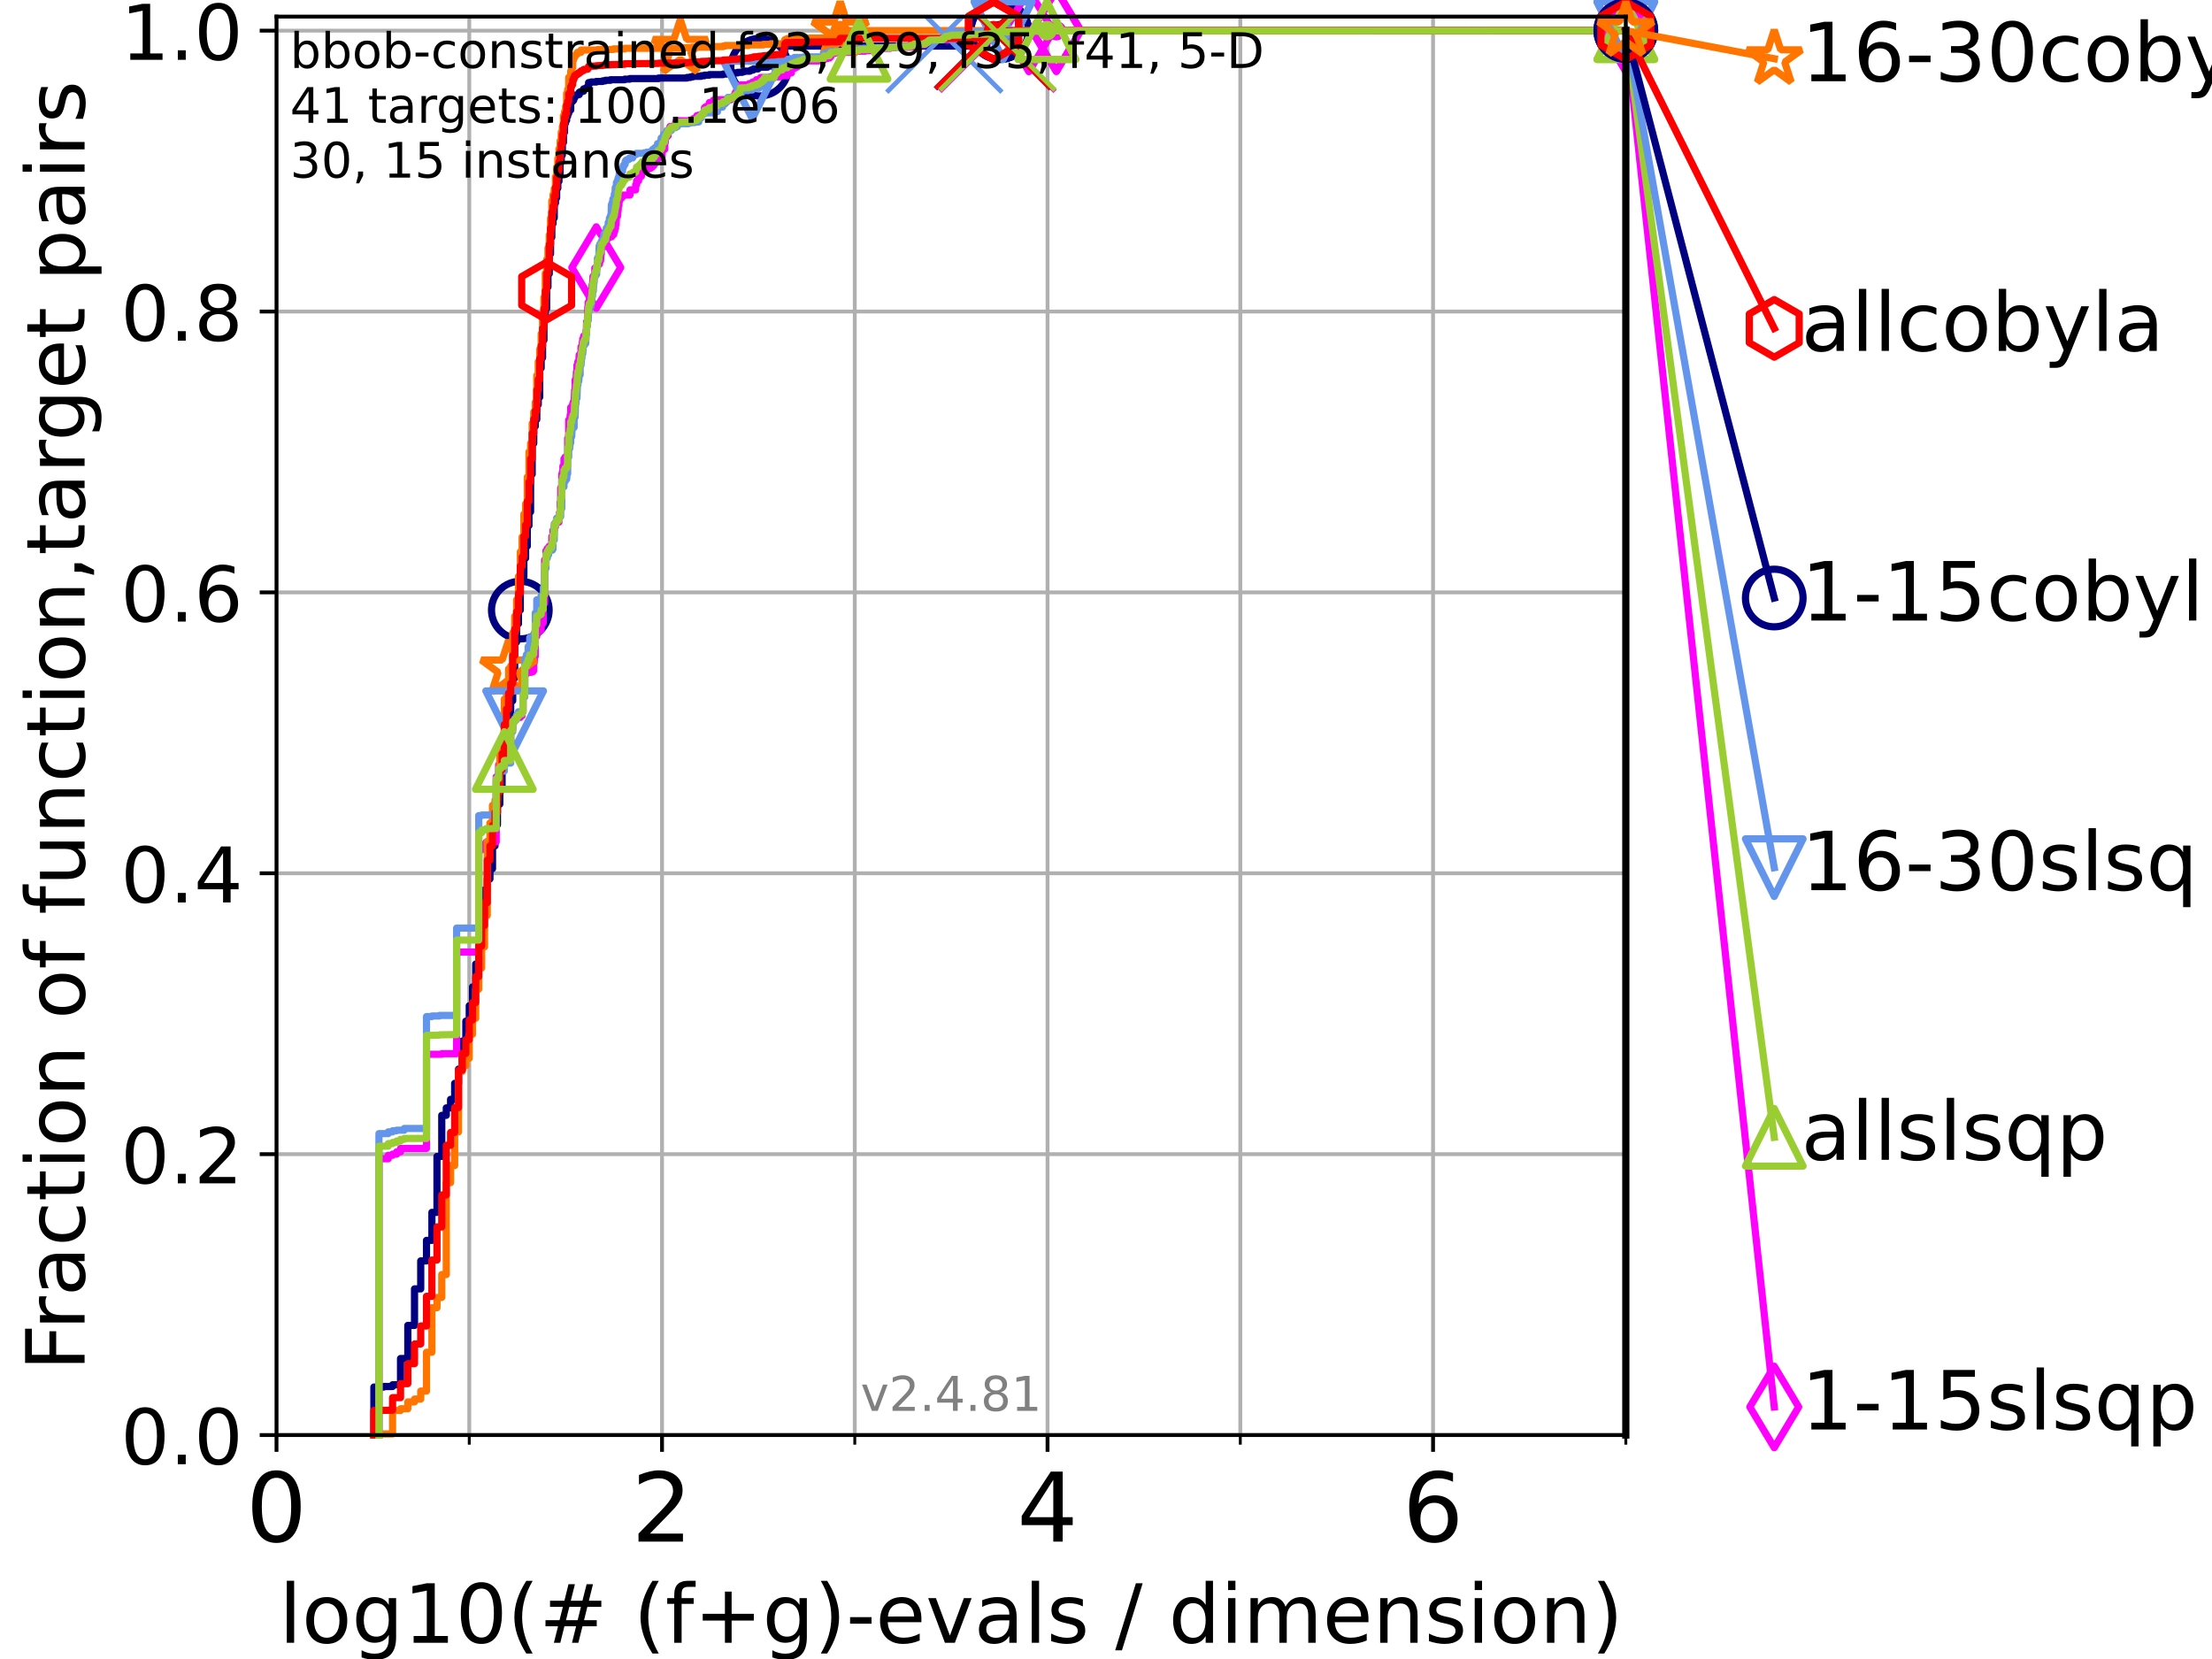 <?xml version="1.0" encoding="utf-8" standalone="no"?>
<!DOCTYPE svg PUBLIC "-//W3C//DTD SVG 1.1//EN"
  "http://www.w3.org/Graphics/SVG/1.1/DTD/svg11.dtd">
<!-- Created with matplotlib (https://matplotlib.org/) -->
<svg height="345.6pt" version="1.1" viewBox="0 0 460.8 345.6" width="460.8pt" xmlns="http://www.w3.org/2000/svg" xmlns:xlink="http://www.w3.org/1999/xlink">
 <defs>
  <style type="text/css">*{stroke-linecap:butt;stroke-linejoin:round;}</style>
 </defs>
 <g id="figure_1">
  <g id="patch_1">
   <path d="M 0 345.6 
L 460.8 345.6 
L 460.8 0 
L 0 0 
z
" style="fill:#ffffff;"/>
  </g>
  <g id="axes_1">
   <g id="patch_2">
    <path d="M 57.6 298.944 
L 338.688 298.944 
L 338.688 3.456 
L 57.6 3.456 
z
" style="fill:#ffffff;"/>
   </g>
   <g id="matplotlib.axis_1">
    <g id="xtick_1">
     <g id="line2d_1">
      <path clip-path="url(#pff0d585b68)" d="M 57.6 298.944 
L 57.6 3.456 
" style="fill:none;stroke:#b0b0b0;stroke-linecap:square;stroke-width:0.8;"/>
     </g>
     <g id="line2d_2">
      <defs>
       <path d="M 0 0 
L 0 3.5 
" id="m8bcb9c1bb8" style="stroke:#000000;stroke-width:0.8;"/>
      </defs>
      <g>
       <use style="stroke:#000000;stroke-width:0.8;" x="57.6" xlink:href="#m8bcb9c1bb8" y="298.944"/>
      </g>
     </g>
     <g id="text_1">
      <!-- 0 -->
      <g transform="translate(51.237 321.141)scale(0.2 -0.2)">
       <defs>
        <path d="M 31.781 66.406 
Q 24.172 66.406 20.328 58.906 
Q 16.5 51.422 16.5 36.375 
Q 16.5 21.391 20.328 13.891 
Q 24.172 6.391 31.781 6.391 
Q 39.453 6.391 43.281 13.891 
Q 47.125 21.391 47.125 36.375 
Q 47.125 51.422 43.281 58.906 
Q 39.453 66.406 31.781 66.406 
z
M 31.781 74.219 
Q 44.047 74.219 50.516 64.516 
Q 56.984 54.828 56.984 36.375 
Q 56.984 17.969 50.516 8.266 
Q 44.047 -1.422 31.781 -1.422 
Q 19.531 -1.422 13.062 8.266 
Q 6.594 17.969 6.594 36.375 
Q 6.594 54.828 13.062 64.516 
Q 19.531 74.219 31.781 74.219 
z
" id="DejaVuSans-48"/>
       </defs>
       <use xlink:href="#DejaVuSans-48"/>
      </g>
     </g>
    </g>
    <g id="xtick_2">
     <g id="line2d_3">
      <path clip-path="url(#pff0d585b68)" d="M 137.911 298.944 
L 137.911 3.456 
" style="fill:none;stroke:#b0b0b0;stroke-linecap:square;stroke-width:0.8;"/>
     </g>
     <g id="line2d_4">
      <g>
       <use style="stroke:#000000;stroke-width:0.8;" x="137.911" xlink:href="#m8bcb9c1bb8" y="298.944"/>
      </g>
     </g>
     <g id="text_2">
      <!-- 2 -->
      <g transform="translate(131.548 321.141)scale(0.2 -0.2)">
       <defs>
        <path d="M 19.188 8.297 
L 53.609 8.297 
L 53.609 0 
L 7.328 0 
L 7.328 8.297 
Q 12.938 14.109 22.625 23.891 
Q 32.328 33.688 34.812 36.531 
Q 39.547 41.844 41.422 45.531 
Q 43.312 49.219 43.312 52.781 
Q 43.312 58.594 39.234 62.25 
Q 35.156 65.922 28.609 65.922 
Q 23.969 65.922 18.812 64.312 
Q 13.672 62.703 7.812 59.422 
L 7.812 69.391 
Q 13.766 71.781 18.938 73 
Q 24.125 74.219 28.422 74.219 
Q 39.75 74.219 46.484 68.547 
Q 53.219 62.891 53.219 53.422 
Q 53.219 48.922 51.531 44.891 
Q 49.859 40.875 45.406 35.406 
Q 44.188 33.984 37.641 27.219 
Q 31.109 20.453 19.188 8.297 
z
" id="DejaVuSans-50"/>
       </defs>
       <use xlink:href="#DejaVuSans-50"/>
      </g>
     </g>
    </g>
    <g id="xtick_3">
     <g id="line2d_5">
      <path clip-path="url(#pff0d585b68)" d="M 218.222 298.944 
L 218.222 3.456 
" style="fill:none;stroke:#b0b0b0;stroke-linecap:square;stroke-width:0.8;"/>
     </g>
     <g id="line2d_6">
      <g>
       <use style="stroke:#000000;stroke-width:0.8;" x="218.222" xlink:href="#m8bcb9c1bb8" y="298.944"/>
      </g>
     </g>
     <g id="text_3">
      <!-- 4 -->
      <g transform="translate(211.859 321.141)scale(0.2 -0.2)">
       <defs>
        <path d="M 37.797 64.312 
L 12.891 25.391 
L 37.797 25.391 
z
M 35.203 72.906 
L 47.609 72.906 
L 47.609 25.391 
L 58.016 25.391 
L 58.016 17.188 
L 47.609 17.188 
L 47.609 0 
L 37.797 0 
L 37.797 17.188 
L 4.891 17.188 
L 4.891 26.703 
z
" id="DejaVuSans-52"/>
       </defs>
       <use xlink:href="#DejaVuSans-52"/>
      </g>
     </g>
    </g>
    <g id="xtick_4">
     <g id="line2d_7">
      <path clip-path="url(#pff0d585b68)" d="M 298.533 298.944 
L 298.533 3.456 
" style="fill:none;stroke:#b0b0b0;stroke-linecap:square;stroke-width:0.8;"/>
     </g>
     <g id="line2d_8">
      <g>
       <use style="stroke:#000000;stroke-width:0.8;" x="298.533" xlink:href="#m8bcb9c1bb8" y="298.944"/>
      </g>
     </g>
     <g id="text_4">
      <!-- 6 -->
      <g transform="translate(292.17 321.141)scale(0.2 -0.2)">
       <defs>
        <path d="M 33.016 40.375 
Q 26.375 40.375 22.484 35.828 
Q 18.609 31.297 18.609 23.391 
Q 18.609 15.531 22.484 10.953 
Q 26.375 6.391 33.016 6.391 
Q 39.656 6.391 43.531 10.953 
Q 47.406 15.531 47.406 23.391 
Q 47.406 31.297 43.531 35.828 
Q 39.656 40.375 33.016 40.375 
z
M 52.594 71.297 
L 52.594 62.312 
Q 48.875 64.062 45.094 64.984 
Q 41.312 65.922 37.594 65.922 
Q 27.828 65.922 22.672 59.328 
Q 17.531 52.734 16.797 39.406 
Q 19.672 43.656 24.016 45.922 
Q 28.375 48.188 33.594 48.188 
Q 44.578 48.188 50.953 41.516 
Q 57.328 34.859 57.328 23.391 
Q 57.328 12.156 50.688 5.359 
Q 44.047 -1.422 33.016 -1.422 
Q 20.359 -1.422 13.672 8.266 
Q 6.984 17.969 6.984 36.375 
Q 6.984 53.656 15.188 63.938 
Q 23.391 74.219 37.203 74.219 
Q 40.922 74.219 44.703 73.484 
Q 48.484 72.75 52.594 71.297 
z
" id="DejaVuSans-54"/>
       </defs>
       <use xlink:href="#DejaVuSans-54"/>
      </g>
     </g>
    </g>
    <g id="xtick_5">
     <g id="line2d_9">
      <path clip-path="url(#pff0d585b68)" d="M 97.755 298.944 
L 97.755 3.456 
" style="fill:none;stroke:#b0b0b0;stroke-linecap:square;stroke-width:0.8;"/>
     </g>
     <g id="line2d_10">
      <defs>
       <path d="M 0 0 
L 0 2 
" id="m922976dd6f" style="stroke:#000000;stroke-width:0.6;"/>
      </defs>
      <g>
       <use style="stroke:#000000;stroke-width:0.6;" x="97.755" xlink:href="#m922976dd6f" y="298.944"/>
      </g>
     </g>
    </g>
    <g id="xtick_6">
     <g id="line2d_11">
      <path clip-path="url(#pff0d585b68)" d="M 178.066 298.944 
L 178.066 3.456 
" style="fill:none;stroke:#b0b0b0;stroke-linecap:square;stroke-width:0.8;"/>
     </g>
     <g id="line2d_12">
      <g>
       <use style="stroke:#000000;stroke-width:0.6;" x="178.066" xlink:href="#m922976dd6f" y="298.944"/>
      </g>
     </g>
    </g>
    <g id="xtick_7">
     <g id="line2d_13">
      <path clip-path="url(#pff0d585b68)" d="M 258.377 298.944 
L 258.377 3.456 
" style="fill:none;stroke:#b0b0b0;stroke-linecap:square;stroke-width:0.8;"/>
     </g>
     <g id="line2d_14">
      <g>
       <use style="stroke:#000000;stroke-width:0.6;" x="258.377" xlink:href="#m922976dd6f" y="298.944"/>
      </g>
     </g>
    </g>
    <g id="xtick_8">
     <g id="line2d_15">
      <path clip-path="url(#pff0d585b68)" d="M 338.688 298.944 
L 338.688 3.456 
" style="fill:none;stroke:#b0b0b0;stroke-linecap:square;stroke-width:0.8;"/>
     </g>
     <g id="line2d_16">
      <g>
       <use style="stroke:#000000;stroke-width:0.6;" x="338.688" xlink:href="#m922976dd6f" y="298.944"/>
      </g>
     </g>
    </g>
    <g id="text_5">
     <!-- log10(# (f+g)-evals / dimension) -->
     <g transform="translate(58.145 342.218)scale(0.17 -0.17)">
      <defs>
       <path d="M 9.422 75.984 
L 18.406 75.984 
L 18.406 0 
L 9.422 0 
z
" id="DejaVuSans-108"/>
       <path d="M 30.609 48.391 
Q 23.391 48.391 19.188 42.75 
Q 14.984 37.109 14.984 27.297 
Q 14.984 17.484 19.156 11.844 
Q 23.344 6.203 30.609 6.203 
Q 37.797 6.203 41.984 11.859 
Q 46.188 17.531 46.188 27.297 
Q 46.188 37.016 41.984 42.703 
Q 37.797 48.391 30.609 48.391 
z
M 30.609 56 
Q 42.328 56 49.016 48.375 
Q 55.719 40.766 55.719 27.297 
Q 55.719 13.875 49.016 6.219 
Q 42.328 -1.422 30.609 -1.422 
Q 18.844 -1.422 12.172 6.219 
Q 5.516 13.875 5.516 27.297 
Q 5.516 40.766 12.172 48.375 
Q 18.844 56 30.609 56 
z
" id="DejaVuSans-111"/>
       <path d="M 45.406 27.984 
Q 45.406 37.75 41.375 43.109 
Q 37.359 48.484 30.078 48.484 
Q 22.859 48.484 18.828 43.109 
Q 14.797 37.75 14.797 27.984 
Q 14.797 18.266 18.828 12.891 
Q 22.859 7.516 30.078 7.516 
Q 37.359 7.516 41.375 12.891 
Q 45.406 18.266 45.406 27.984 
z
M 54.391 6.781 
Q 54.391 -7.172 48.188 -13.984 
Q 42 -20.797 29.203 -20.797 
Q 24.469 -20.797 20.266 -20.094 
Q 16.062 -19.391 12.109 -17.922 
L 12.109 -9.188 
Q 16.062 -11.328 19.922 -12.344 
Q 23.781 -13.375 27.781 -13.375 
Q 36.625 -13.375 41.016 -8.766 
Q 45.406 -4.156 45.406 5.172 
L 45.406 9.625 
Q 42.625 4.781 38.281 2.391 
Q 33.938 0 27.875 0 
Q 17.828 0 11.672 7.656 
Q 5.516 15.328 5.516 27.984 
Q 5.516 40.672 11.672 48.328 
Q 17.828 56 27.875 56 
Q 33.938 56 38.281 53.609 
Q 42.625 51.219 45.406 46.391 
L 45.406 54.688 
L 54.391 54.688 
z
" id="DejaVuSans-103"/>
       <path d="M 12.406 8.297 
L 28.516 8.297 
L 28.516 63.922 
L 10.984 60.406 
L 10.984 69.391 
L 28.422 72.906 
L 38.281 72.906 
L 38.281 8.297 
L 54.391 8.297 
L 54.391 0 
L 12.406 0 
z
" id="DejaVuSans-49"/>
       <path d="M 31 75.875 
Q 24.469 64.656 21.281 53.656 
Q 18.109 42.672 18.109 31.391 
Q 18.109 20.125 21.312 9.062 
Q 24.516 -2 31 -13.188 
L 23.188 -13.188 
Q 15.875 -1.703 12.234 9.375 
Q 8.594 20.453 8.594 31.391 
Q 8.594 42.281 12.203 53.312 
Q 15.828 64.359 23.188 75.875 
z
" id="DejaVuSans-40"/>
       <path d="M 51.125 44 
L 36.922 44 
L 32.812 27.688 
L 47.125 27.688 
z
M 43.797 71.781 
L 38.719 51.516 
L 52.984 51.516 
L 58.109 71.781 
L 65.922 71.781 
L 60.891 51.516 
L 76.125 51.516 
L 76.125 44 
L 58.984 44 
L 54.984 27.688 
L 70.516 27.688 
L 70.516 20.219 
L 53.078 20.219 
L 48 0 
L 40.188 0 
L 45.219 20.219 
L 30.906 20.219 
L 25.875 0 
L 18.016 0 
L 23.094 20.219 
L 7.719 20.219 
L 7.719 27.688 
L 24.906 27.688 
L 29 44 
L 13.281 44 
L 13.281 51.516 
L 30.906 51.516 
L 35.891 71.781 
z
" id="DejaVuSans-35"/>
       <path id="DejaVuSans-32"/>
       <path d="M 37.109 75.984 
L 37.109 68.5 
L 28.516 68.5 
Q 23.688 68.5 21.797 66.547 
Q 19.922 64.594 19.922 59.516 
L 19.922 54.688 
L 34.719 54.688 
L 34.719 47.703 
L 19.922 47.703 
L 19.922 0 
L 10.891 0 
L 10.891 47.703 
L 2.297 47.703 
L 2.297 54.688 
L 10.891 54.688 
L 10.891 58.5 
Q 10.891 67.625 15.141 71.797 
Q 19.391 75.984 28.609 75.984 
z
" id="DejaVuSans-102"/>
       <path d="M 46 62.703 
L 46 35.5 
L 73.188 35.5 
L 73.188 27.203 
L 46 27.203 
L 46 0 
L 37.797 0 
L 37.797 27.203 
L 10.594 27.203 
L 10.594 35.5 
L 37.797 35.5 
L 37.797 62.703 
z
" id="DejaVuSans-43"/>
       <path d="M 8.016 75.875 
L 15.828 75.875 
Q 23.141 64.359 26.781 53.312 
Q 30.422 42.281 30.422 31.391 
Q 30.422 20.453 26.781 9.375 
Q 23.141 -1.703 15.828 -13.188 
L 8.016 -13.188 
Q 14.5 -2 17.703 9.062 
Q 20.906 20.125 20.906 31.391 
Q 20.906 42.672 17.703 53.656 
Q 14.5 64.656 8.016 75.875 
z
" id="DejaVuSans-41"/>
       <path d="M 4.891 31.391 
L 31.203 31.391 
L 31.203 23.391 
L 4.891 23.391 
z
" id="DejaVuSans-45"/>
       <path d="M 56.203 29.594 
L 56.203 25.203 
L 14.891 25.203 
Q 15.484 15.922 20.484 11.062 
Q 25.484 6.203 34.422 6.203 
Q 39.594 6.203 44.453 7.469 
Q 49.312 8.734 54.109 11.281 
L 54.109 2.781 
Q 49.266 0.734 44.188 -0.344 
Q 39.109 -1.422 33.891 -1.422 
Q 20.797 -1.422 13.156 6.188 
Q 5.516 13.812 5.516 26.812 
Q 5.516 40.234 12.766 48.109 
Q 20.016 56 32.328 56 
Q 43.359 56 49.781 48.891 
Q 56.203 41.797 56.203 29.594 
z
M 47.219 32.234 
Q 47.125 39.594 43.094 43.984 
Q 39.062 48.391 32.422 48.391 
Q 24.906 48.391 20.391 44.141 
Q 15.875 39.891 15.188 32.172 
z
" id="DejaVuSans-101"/>
       <path d="M 2.984 54.688 
L 12.5 54.688 
L 29.594 8.797 
L 46.688 54.688 
L 56.203 54.688 
L 35.688 0 
L 23.484 0 
z
" id="DejaVuSans-118"/>
       <path d="M 34.281 27.484 
Q 23.391 27.484 19.188 25 
Q 14.984 22.516 14.984 16.5 
Q 14.984 11.719 18.141 8.906 
Q 21.297 6.109 26.703 6.109 
Q 34.188 6.109 38.703 11.406 
Q 43.219 16.703 43.219 25.484 
L 43.219 27.484 
z
M 52.203 31.203 
L 52.203 0 
L 43.219 0 
L 43.219 8.297 
Q 40.141 3.328 35.547 0.953 
Q 30.953 -1.422 24.312 -1.422 
Q 15.922 -1.422 10.953 3.297 
Q 6 8.016 6 15.922 
Q 6 25.141 12.172 29.828 
Q 18.359 34.516 30.609 34.516 
L 43.219 34.516 
L 43.219 35.406 
Q 43.219 41.609 39.141 45 
Q 35.062 48.391 27.688 48.391 
Q 23 48.391 18.547 47.266 
Q 14.109 46.141 10.016 43.891 
L 10.016 52.203 
Q 14.938 54.109 19.578 55.047 
Q 24.219 56 28.609 56 
Q 40.484 56 46.344 49.844 
Q 52.203 43.703 52.203 31.203 
z
" id="DejaVuSans-97"/>
       <path d="M 44.281 53.078 
L 44.281 44.578 
Q 40.484 46.531 36.375 47.5 
Q 32.281 48.484 27.875 48.484 
Q 21.188 48.484 17.844 46.438 
Q 14.5 44.391 14.5 40.281 
Q 14.5 37.156 16.891 35.375 
Q 19.281 33.594 26.516 31.984 
L 29.594 31.297 
Q 39.156 29.25 43.188 25.516 
Q 47.219 21.781 47.219 15.094 
Q 47.219 7.469 41.188 3.016 
Q 35.156 -1.422 24.609 -1.422 
Q 20.219 -1.422 15.453 -0.562 
Q 10.688 0.297 5.422 2 
L 5.422 11.281 
Q 10.406 8.688 15.234 7.391 
Q 20.062 6.109 24.812 6.109 
Q 31.156 6.109 34.562 8.281 
Q 37.984 10.453 37.984 14.406 
Q 37.984 18.062 35.516 20.016 
Q 33.062 21.969 24.703 23.781 
L 21.578 24.516 
Q 13.234 26.266 9.516 29.906 
Q 5.812 33.547 5.812 39.891 
Q 5.812 47.609 11.281 51.797 
Q 16.75 56 26.812 56 
Q 31.781 56 36.172 55.266 
Q 40.578 54.547 44.281 53.078 
z
" id="DejaVuSans-115"/>
       <path d="M 25.391 72.906 
L 33.688 72.906 
L 8.297 -9.281 
L 0 -9.281 
z
" id="DejaVuSans-47"/>
       <path d="M 45.406 46.391 
L 45.406 75.984 
L 54.391 75.984 
L 54.391 0 
L 45.406 0 
L 45.406 8.203 
Q 42.578 3.328 38.25 0.953 
Q 33.938 -1.422 27.875 -1.422 
Q 17.969 -1.422 11.734 6.484 
Q 5.516 14.406 5.516 27.297 
Q 5.516 40.188 11.734 48.094 
Q 17.969 56 27.875 56 
Q 33.938 56 38.25 53.625 
Q 42.578 51.266 45.406 46.391 
z
M 14.797 27.297 
Q 14.797 17.391 18.875 11.75 
Q 22.953 6.109 30.078 6.109 
Q 37.203 6.109 41.297 11.75 
Q 45.406 17.391 45.406 27.297 
Q 45.406 37.203 41.297 42.844 
Q 37.203 48.484 30.078 48.484 
Q 22.953 48.484 18.875 42.844 
Q 14.797 37.203 14.797 27.297 
z
" id="DejaVuSans-100"/>
       <path d="M 9.422 54.688 
L 18.406 54.688 
L 18.406 0 
L 9.422 0 
z
M 9.422 75.984 
L 18.406 75.984 
L 18.406 64.594 
L 9.422 64.594 
z
" id="DejaVuSans-105"/>
       <path d="M 52 44.188 
Q 55.375 50.25 60.062 53.125 
Q 64.75 56 71.094 56 
Q 79.641 56 84.281 50.016 
Q 88.922 44.047 88.922 33.016 
L 88.922 0 
L 79.891 0 
L 79.891 32.719 
Q 79.891 40.578 77.094 44.375 
Q 74.312 48.188 68.609 48.188 
Q 61.625 48.188 57.562 43.547 
Q 53.516 38.922 53.516 30.906 
L 53.516 0 
L 44.484 0 
L 44.484 32.719 
Q 44.484 40.625 41.703 44.406 
Q 38.922 48.188 33.109 48.188 
Q 26.219 48.188 22.156 43.531 
Q 18.109 38.875 18.109 30.906 
L 18.109 0 
L 9.078 0 
L 9.078 54.688 
L 18.109 54.688 
L 18.109 46.188 
Q 21.188 51.219 25.484 53.609 
Q 29.781 56 35.688 56 
Q 41.656 56 45.828 52.969 
Q 50 49.953 52 44.188 
z
" id="DejaVuSans-109"/>
       <path d="M 54.891 33.016 
L 54.891 0 
L 45.906 0 
L 45.906 32.719 
Q 45.906 40.484 42.875 44.328 
Q 39.844 48.188 33.797 48.188 
Q 26.516 48.188 22.312 43.547 
Q 18.109 38.922 18.109 30.906 
L 18.109 0 
L 9.078 0 
L 9.078 54.688 
L 18.109 54.688 
L 18.109 46.188 
Q 21.344 51.125 25.703 53.562 
Q 30.078 56 35.797 56 
Q 45.219 56 50.047 50.172 
Q 54.891 44.344 54.891 33.016 
z
" id="DejaVuSans-110"/>
      </defs>
      <use xlink:href="#DejaVuSans-108"/>
      <use x="27.783" xlink:href="#DejaVuSans-111"/>
      <use x="88.965" xlink:href="#DejaVuSans-103"/>
      <use x="152.441" xlink:href="#DejaVuSans-49"/>
      <use x="216.064" xlink:href="#DejaVuSans-48"/>
      <use x="279.688" xlink:href="#DejaVuSans-40"/>
      <use x="318.701" xlink:href="#DejaVuSans-35"/>
      <use x="402.49" xlink:href="#DejaVuSans-32"/>
      <use x="434.277" xlink:href="#DejaVuSans-40"/>
      <use x="473.291" xlink:href="#DejaVuSans-102"/>
      <use x="508.496" xlink:href="#DejaVuSans-43"/>
      <use x="592.285" xlink:href="#DejaVuSans-103"/>
      <use x="655.762" xlink:href="#DejaVuSans-41"/>
      <use x="694.775" xlink:href="#DejaVuSans-45"/>
      <use x="730.859" xlink:href="#DejaVuSans-101"/>
      <use x="792.383" xlink:href="#DejaVuSans-118"/>
      <use x="851.562" xlink:href="#DejaVuSans-97"/>
      <use x="912.842" xlink:href="#DejaVuSans-108"/>
      <use x="940.625" xlink:href="#DejaVuSans-115"/>
      <use x="992.725" xlink:href="#DejaVuSans-32"/>
      <use x="1024.512" xlink:href="#DejaVuSans-47"/>
      <use x="1058.203" xlink:href="#DejaVuSans-32"/>
      <use x="1089.99" xlink:href="#DejaVuSans-100"/>
      <use x="1153.467" xlink:href="#DejaVuSans-105"/>
      <use x="1181.25" xlink:href="#DejaVuSans-109"/>
      <use x="1278.662" xlink:href="#DejaVuSans-101"/>
      <use x="1340.186" xlink:href="#DejaVuSans-110"/>
      <use x="1403.564" xlink:href="#DejaVuSans-115"/>
      <use x="1455.664" xlink:href="#DejaVuSans-105"/>
      <use x="1483.447" xlink:href="#DejaVuSans-111"/>
      <use x="1544.629" xlink:href="#DejaVuSans-110"/>
      <use x="1608.008" xlink:href="#DejaVuSans-41"/>
     </g>
    </g>
   </g>
   <g id="matplotlib.axis_2">
    <g id="ytick_1">
     <g id="line2d_17">
      <path clip-path="url(#pff0d585b68)" d="M 57.6 298.944 
L 338.688 298.944 
" style="fill:none;stroke:#b0b0b0;stroke-linecap:square;stroke-width:0.8;"/>
     </g>
     <g id="line2d_18">
      <defs>
       <path d="M 0 0 
L -3.5 0 
" id="m257adb6875" style="stroke:#000000;stroke-width:0.8;"/>
      </defs>
      <g>
       <use style="stroke:#000000;stroke-width:0.8;" x="57.6" xlink:href="#m257adb6875" y="298.944"/>
      </g>
     </g>
     <g id="text_6">
      <!-- 0.0 -->
      <g transform="translate(25.155 305.023)scale(0.16 -0.16)">
       <defs>
        <path d="M 10.688 12.406 
L 21 12.406 
L 21 0 
L 10.688 0 
z
" id="DejaVuSans-46"/>
       </defs>
       <use xlink:href="#DejaVuSans-48"/>
       <use x="63.623" xlink:href="#DejaVuSans-46"/>
       <use x="95.41" xlink:href="#DejaVuSans-48"/>
      </g>
     </g>
    </g>
    <g id="ytick_2">
     <g id="line2d_19">
      <path clip-path="url(#pff0d585b68)" d="M 57.6 240.432 
L 338.688 240.432 
" style="fill:none;stroke:#b0b0b0;stroke-linecap:square;stroke-width:0.8;"/>
     </g>
     <g id="line2d_20">
      <g>
       <use style="stroke:#000000;stroke-width:0.8;" x="57.6" xlink:href="#m257adb6875" y="240.432"/>
      </g>
     </g>
     <g id="text_7">
      <!-- 0.2 -->
      <g transform="translate(25.155 246.51)scale(0.16 -0.16)">
       <use xlink:href="#DejaVuSans-48"/>
       <use x="63.623" xlink:href="#DejaVuSans-46"/>
       <use x="95.41" xlink:href="#DejaVuSans-50"/>
      </g>
     </g>
    </g>
    <g id="ytick_3">
     <g id="line2d_21">
      <path clip-path="url(#pff0d585b68)" d="M 57.6 181.919 
L 338.688 181.919 
" style="fill:none;stroke:#b0b0b0;stroke-linecap:square;stroke-width:0.8;"/>
     </g>
     <g id="line2d_22">
      <g>
       <use style="stroke:#000000;stroke-width:0.8;" x="57.6" xlink:href="#m257adb6875" y="181.919"/>
      </g>
     </g>
     <g id="text_8">
      <!-- 0.4 -->
      <g transform="translate(25.155 187.998)scale(0.16 -0.16)">
       <use xlink:href="#DejaVuSans-48"/>
       <use x="63.623" xlink:href="#DejaVuSans-46"/>
       <use x="95.41" xlink:href="#DejaVuSans-52"/>
      </g>
     </g>
    </g>
    <g id="ytick_4">
     <g id="line2d_23">
      <path clip-path="url(#pff0d585b68)" d="M 57.6 123.407 
L 338.688 123.407 
" style="fill:none;stroke:#b0b0b0;stroke-linecap:square;stroke-width:0.8;"/>
     </g>
     <g id="line2d_24">
      <g>
       <use style="stroke:#000000;stroke-width:0.8;" x="57.6" xlink:href="#m257adb6875" y="123.407"/>
      </g>
     </g>
     <g id="text_9">
      <!-- 0.6 -->
      <g transform="translate(25.155 129.485)scale(0.16 -0.16)">
       <use xlink:href="#DejaVuSans-48"/>
       <use x="63.623" xlink:href="#DejaVuSans-46"/>
       <use x="95.41" xlink:href="#DejaVuSans-54"/>
      </g>
     </g>
    </g>
    <g id="ytick_5">
     <g id="line2d_25">
      <path clip-path="url(#pff0d585b68)" d="M 57.6 64.894 
L 338.688 64.894 
" style="fill:none;stroke:#b0b0b0;stroke-linecap:square;stroke-width:0.8;"/>
     </g>
     <g id="line2d_26">
      <g>
       <use style="stroke:#000000;stroke-width:0.8;" x="57.6" xlink:href="#m257adb6875" y="64.894"/>
      </g>
     </g>
     <g id="text_10">
      <!-- 0.8 -->
      <g transform="translate(25.155 70.973)scale(0.16 -0.16)">
       <defs>
        <path d="M 31.781 34.625 
Q 24.75 34.625 20.719 30.859 
Q 16.703 27.094 16.703 20.516 
Q 16.703 13.922 20.719 10.156 
Q 24.75 6.391 31.781 6.391 
Q 38.812 6.391 42.859 10.172 
Q 46.922 13.969 46.922 20.516 
Q 46.922 27.094 42.891 30.859 
Q 38.875 34.625 31.781 34.625 
z
M 21.922 38.812 
Q 15.578 40.375 12.031 44.719 
Q 8.5 49.078 8.5 55.328 
Q 8.5 64.062 14.719 69.141 
Q 20.953 74.219 31.781 74.219 
Q 42.672 74.219 48.875 69.141 
Q 55.078 64.062 55.078 55.328 
Q 55.078 49.078 51.531 44.719 
Q 48 40.375 41.703 38.812 
Q 48.828 37.156 52.797 32.312 
Q 56.781 27.484 56.781 20.516 
Q 56.781 9.906 50.312 4.234 
Q 43.844 -1.422 31.781 -1.422 
Q 19.734 -1.422 13.25 4.234 
Q 6.781 9.906 6.781 20.516 
Q 6.781 27.484 10.781 32.312 
Q 14.797 37.156 21.922 38.812 
z
M 18.312 54.391 
Q 18.312 48.734 21.844 45.562 
Q 25.391 42.391 31.781 42.391 
Q 38.141 42.391 41.719 45.562 
Q 45.312 48.734 45.312 54.391 
Q 45.312 60.062 41.719 63.234 
Q 38.141 66.406 31.781 66.406 
Q 25.391 66.406 21.844 63.234 
Q 18.312 60.062 18.312 54.391 
z
" id="DejaVuSans-56"/>
       </defs>
       <use xlink:href="#DejaVuSans-48"/>
       <use x="63.623" xlink:href="#DejaVuSans-46"/>
       <use x="95.41" xlink:href="#DejaVuSans-56"/>
      </g>
     </g>
    </g>
    <g id="ytick_6">
     <g id="line2d_27">
      <path clip-path="url(#pff0d585b68)" d="M 57.6 6.382 
L 338.688 6.382 
" style="fill:none;stroke:#b0b0b0;stroke-linecap:square;stroke-width:0.8;"/>
     </g>
     <g id="line2d_28">
      <g>
       <use style="stroke:#000000;stroke-width:0.8;" x="57.6" xlink:href="#m257adb6875" y="6.382"/>
      </g>
     </g>
     <g id="text_11">
      <!-- 1.0 -->
      <g transform="translate(25.155 12.46)scale(0.16 -0.16)">
       <use xlink:href="#DejaVuSans-49"/>
       <use x="63.623" xlink:href="#DejaVuSans-46"/>
       <use x="95.41" xlink:href="#DejaVuSans-48"/>
      </g>
     </g>
    </g>
    <g id="text_12">
     <!-- Fraction of function,target pairs -->
     <g transform="translate(17.62 285.585)rotate(-90)scale(0.17 -0.17)">
      <defs>
       <path d="M 9.812 72.906 
L 51.703 72.906 
L 51.703 64.594 
L 19.672 64.594 
L 19.672 43.109 
L 48.578 43.109 
L 48.578 34.812 
L 19.672 34.812 
L 19.672 0 
L 9.812 0 
z
" id="DejaVuSans-70"/>
       <path d="M 41.109 46.297 
Q 39.594 47.172 37.812 47.578 
Q 36.031 48 33.891 48 
Q 26.266 48 22.188 43.047 
Q 18.109 38.094 18.109 28.812 
L 18.109 0 
L 9.078 0 
L 9.078 54.688 
L 18.109 54.688 
L 18.109 46.188 
Q 20.953 51.172 25.484 53.578 
Q 30.031 56 36.531 56 
Q 37.453 56 38.578 55.875 
Q 39.703 55.766 41.062 55.516 
z
" id="DejaVuSans-114"/>
       <path d="M 48.781 52.594 
L 48.781 44.188 
Q 44.969 46.297 41.141 47.344 
Q 37.312 48.391 33.406 48.391 
Q 24.656 48.391 19.812 42.844 
Q 14.984 37.312 14.984 27.297 
Q 14.984 17.281 19.812 11.734 
Q 24.656 6.203 33.406 6.203 
Q 37.312 6.203 41.141 7.25 
Q 44.969 8.297 48.781 10.406 
L 48.781 2.094 
Q 45.016 0.344 40.984 -0.531 
Q 36.969 -1.422 32.422 -1.422 
Q 20.062 -1.422 12.781 6.344 
Q 5.516 14.109 5.516 27.297 
Q 5.516 40.672 12.859 48.328 
Q 20.219 56 33.016 56 
Q 37.156 56 41.109 55.141 
Q 45.062 54.297 48.781 52.594 
z
" id="DejaVuSans-99"/>
       <path d="M 18.312 70.219 
L 18.312 54.688 
L 36.812 54.688 
L 36.812 47.703 
L 18.312 47.703 
L 18.312 18.016 
Q 18.312 11.328 20.141 9.422 
Q 21.969 7.516 27.594 7.516 
L 36.812 7.516 
L 36.812 0 
L 27.594 0 
Q 17.188 0 13.234 3.875 
Q 9.281 7.766 9.281 18.016 
L 9.281 47.703 
L 2.688 47.703 
L 2.688 54.688 
L 9.281 54.688 
L 9.281 70.219 
z
" id="DejaVuSans-116"/>
       <path d="M 8.5 21.578 
L 8.5 54.688 
L 17.484 54.688 
L 17.484 21.922 
Q 17.484 14.156 20.5 10.266 
Q 23.531 6.391 29.594 6.391 
Q 36.859 6.391 41.078 11.031 
Q 45.312 15.672 45.312 23.688 
L 45.312 54.688 
L 54.297 54.688 
L 54.297 0 
L 45.312 0 
L 45.312 8.406 
Q 42.047 3.422 37.719 1 
Q 33.406 -1.422 27.688 -1.422 
Q 18.266 -1.422 13.375 4.438 
Q 8.5 10.297 8.5 21.578 
z
M 31.109 56 
z
" id="DejaVuSans-117"/>
       <path d="M 11.719 12.406 
L 22.016 12.406 
L 22.016 4 
L 14.016 -11.625 
L 7.719 -11.625 
L 11.719 4 
z
" id="DejaVuSans-44"/>
       <path d="M 18.109 8.203 
L 18.109 -20.797 
L 9.078 -20.797 
L 9.078 54.688 
L 18.109 54.688 
L 18.109 46.391 
Q 20.953 51.266 25.266 53.625 
Q 29.594 56 35.594 56 
Q 45.562 56 51.781 48.094 
Q 58.016 40.188 58.016 27.297 
Q 58.016 14.406 51.781 6.484 
Q 45.562 -1.422 35.594 -1.422 
Q 29.594 -1.422 25.266 0.953 
Q 20.953 3.328 18.109 8.203 
z
M 48.688 27.297 
Q 48.688 37.203 44.609 42.844 
Q 40.531 48.484 33.406 48.484 
Q 26.266 48.484 22.188 42.844 
Q 18.109 37.203 18.109 27.297 
Q 18.109 17.391 22.188 11.75 
Q 26.266 6.109 33.406 6.109 
Q 40.531 6.109 44.609 11.75 
Q 48.688 17.391 48.688 27.297 
z
" id="DejaVuSans-112"/>
      </defs>
      <use xlink:href="#DejaVuSans-70"/>
      <use x="50.27" xlink:href="#DejaVuSans-114"/>
      <use x="91.383" xlink:href="#DejaVuSans-97"/>
      <use x="152.662" xlink:href="#DejaVuSans-99"/>
      <use x="207.643" xlink:href="#DejaVuSans-116"/>
      <use x="246.852" xlink:href="#DejaVuSans-105"/>
      <use x="274.635" xlink:href="#DejaVuSans-111"/>
      <use x="335.816" xlink:href="#DejaVuSans-110"/>
      <use x="399.195" xlink:href="#DejaVuSans-32"/>
      <use x="430.982" xlink:href="#DejaVuSans-111"/>
      <use x="492.164" xlink:href="#DejaVuSans-102"/>
      <use x="527.369" xlink:href="#DejaVuSans-32"/>
      <use x="559.156" xlink:href="#DejaVuSans-102"/>
      <use x="594.361" xlink:href="#DejaVuSans-117"/>
      <use x="657.74" xlink:href="#DejaVuSans-110"/>
      <use x="721.119" xlink:href="#DejaVuSans-99"/>
      <use x="776.1" xlink:href="#DejaVuSans-116"/>
      <use x="815.309" xlink:href="#DejaVuSans-105"/>
      <use x="843.092" xlink:href="#DejaVuSans-111"/>
      <use x="904.273" xlink:href="#DejaVuSans-110"/>
      <use x="967.652" xlink:href="#DejaVuSans-44"/>
      <use x="999.439" xlink:href="#DejaVuSans-116"/>
      <use x="1038.648" xlink:href="#DejaVuSans-97"/>
      <use x="1099.928" xlink:href="#DejaVuSans-114"/>
      <use x="1139.291" xlink:href="#DejaVuSans-103"/>
      <use x="1202.768" xlink:href="#DejaVuSans-101"/>
      <use x="1264.291" xlink:href="#DejaVuSans-116"/>
      <use x="1303.5" xlink:href="#DejaVuSans-32"/>
      <use x="1335.287" xlink:href="#DejaVuSans-112"/>
      <use x="1398.764" xlink:href="#DejaVuSans-97"/>
      <use x="1460.043" xlink:href="#DejaVuSans-105"/>
      <use x="1487.826" xlink:href="#DejaVuSans-114"/>
      <use x="1528.939" xlink:href="#DejaVuSans-115"/>
     </g>
    </g>
   </g>
   <g id="line2d_29">
    <defs>
     <path d="M 0 1.5 
C 0.398 1.5 0.779 1.342 1.061 1.061 
C 1.342 0.779 1.5 0.398 1.5 0 
C 1.5 -0.398 1.342 -0.779 1.061 -1.061 
C 0.779 -1.342 0.398 -1.5 0 -1.5 
C -0.398 -1.5 -0.779 -1.342 -1.061 -1.061 
C -1.342 -0.779 -1.5 -0.398 -1.5 0 
C -1.5 0.398 -1.342 0.779 -1.061 1.061 
C -0.779 1.342 -0.398 1.5 0 1.5 
z
" id="mab68dc0ea4" style="stroke:#000080;"/>
    </defs>
    <g>
     <use style="fill:#000080;stroke:#000080;" x="208.269" xlink:href="#mab68dc0ea4" y="6.382"/>
     <use style="fill:#000080;stroke:#000080;" x="208.269" xlink:href="#mab68dc0ea4" y="6.382"/>
    </g>
   </g>
   <g id="line2d_30">
    <path d="M 77.885 298.944 
L 77.885 288.954 
L 79.939 288.954 
L 79.939 288.835 
L 81.776 288.835 
L 81.776 288.478 
L 83.438 288.478 
L 83.438 283.008 
L 84.956 283.008 
L 84.956 276.11 
L 86.351 276.11 
L 86.351 268.498 
L 87.644 268.498 
L 87.644 262.671 
L 88.847 262.671 
L 88.847 258.39 
L 89.973 258.39 
L 89.973 252.562 
L 91.03 252.562 
L 91.03 240.907 
L 92.027 240.907 
L 92.027 232.344 
L 92.969 232.344 
L 92.969 230.798 
L 93.864 230.798 
L 93.864 229.014 
L 94.715 229.014 
L 94.715 225.684 
L 95.526 225.684 
L 95.526 222.711 
L 96.301 222.711 
L 96.301 216.884 
L 97.044 216.884 
L 97.044 212.721 
L 97.755 212.721 
L 97.755 209.51 
L 98.439 209.51 
L 98.439 205.586 
L 99.098 205.586 
L 99.098 200.829 
L 99.732 200.829 
L 99.732 192.504 
L 100.344 192.504 
L 100.344 188.341 
L 100.935 188.341 
L 100.935 185.368 
L 101.507 185.368 
L 101.507 183.108 
L 102.06 183.108 
L 102.06 180.968 
L 102.597 180.968 
L 102.597 176.211 
L 103.118 176.211 
L 103.118 171.81 
L 103.623 171.81 
L 103.623 167.529 
L 104.115 167.529 
L 104.115 164.556 
L 104.592 164.556 
L 104.592 160.393 
L 105.057 160.393 
L 105.057 156.231 
L 105.51 156.231 
L 105.51 151.83 
L 105.952 151.83 
L 105.952 149.452 
L 106.383 149.452 
L 106.383 146.003 
L 106.803 146.003 
L 106.803 141.246 
L 107.213 141.246 
L 107.213 133.753 
L 107.614 133.753 
L 107.614 129.948 
L 108.006 129.948 
L 108.006 127.093 
L 108.389 127.093 
L 108.389 120.909 
L 108.764 120.909 
L 108.764 120.196 
L 109.132 120.196 
L 109.132 116.271 
L 109.491 116.271 
L 109.491 113.773 
L 109.843 113.773 
L 109.843 109.492 
L 110.189 109.492 
L 110.189 106.638 
L 110.527 106.638 
L 110.527 98.789 
L 110.86 98.789 
L 110.86 92.366 
L 111.186 92.366 
L 111.186 88.799 
L 111.506 88.799 
L 111.506 87.371 
L 111.82 87.371 
L 111.82 84.279 
L 112.128 84.279 
L 112.128 82.733 
L 112.432 82.733 
L 112.432 76.668 
L 112.73 76.668 
L 112.73 74.527 
L 113.023 74.527 
L 113.023 70.84 
L 113.311 70.84 
L 113.311 66.678 
L 113.595 66.678 
L 113.595 64.299 
L 113.874 64.299 
L 113.874 59.78 
L 114.148 59.78 
L 114.148 57.045 
L 114.419 57.045 
L 114.419 52.882 
L 114.685 52.882 
L 114.685 49.433 
L 114.947 49.433 
L 114.947 46.579 
L 115.206 46.579 
L 115.206 45.39 
L 115.46 45.39 
L 115.46 42.298 
L 115.711 42.298 
L 115.711 41.227 
L 115.959 41.227 
L 115.959 39.206 
L 116.203 39.206 
L 116.203 37.779 
L 116.443 37.779 
L 116.443 36.47 
L 116.68 36.47 
L 116.68 33.735 
L 116.914 33.735 
L 116.914 32.308 
L 117.145 32.308 
L 117.145 29.691 
L 117.373 29.691 
L 117.373 27.551 
L 117.598 27.551 
L 117.598 25.648 
L 117.821 25.648 
L 117.821 25.053 
L 118.04 25.053 
L 118.04 24.221 
L 118.257 24.221 
L 118.257 23.626 
L 118.471 23.626 
L 118.471 22.913 
L 118.891 22.913 
L 118.891 21.248 
L 119.097 21.248 
L 119.097 21.129 
L 119.301 21.129 
L 119.301 20.891 
L 119.503 20.891 
L 119.503 20.415 
L 119.702 20.415 
L 119.702 19.82 
L 120.287 19.82 
L 120.287 19.702 
L 120.666 19.702 
L 120.666 19.226 
L 120.852 19.226 
L 120.852 19.107 
L 121.219 19.107 
L 121.219 18.988 
L 121.579 18.988 
L 121.579 18.512 
L 121.931 18.512 
L 121.931 18.393 
L 122.447 18.393 
L 122.447 17.918 
L 122.615 17.918 
L 122.615 17.204 
L 123.111 17.204 
L 123.111 17.085 
L 124.216 17.085 
L 124.216 16.966 
L 125.542 16.966 
L 125.542 16.847 
L 126.1 16.847 
L 126.1 16.728 
L 127.165 16.728 
L 127.165 16.609 
L 130.128 16.609 
L 130.128 16.49 
L 131.185 16.49 
L 131.185 16.372 
L 137.199 16.372 
L 137.199 16.253 
L 143.119 16.253 
L 143.119 16.134 
L 143.828 16.134 
L 143.828 16.015 
L 144.318 16.015 
L 144.318 15.896 
L 146.064 15.896 
L 146.064 15.777 
L 146.749 15.777 
L 146.749 15.658 
L 147.77 15.658 
L 147.77 15.539 
L 150.649 15.539 
L 150.649 15.42 
L 152.192 15.42 
L 152.192 15.301 
L 152.527 15.301 
L 152.527 15.182 
L 153.666 15.182 
L 153.666 15.063 
L 154.628 15.063 
L 154.628 14.944 
L 154.998 14.944 
L 154.998 14.825 
L 156.236 14.825 
L 156.236 14.707 
L 156.455 14.707 
L 156.455 14.588 
L 156.906 14.588 
L 156.977 14.35 
L 157.91 14.35 
L 157.91 14.231 
L 158.064 14.231 
L 158.064 14.112 
L 158.239 14.112 
L 158.239 13.993 
L 159.897 13.993 
L 159.897 13.874 
L 160.015 13.874 
L 160.015 13.755 
L 161.502 13.755 
L 161.502 13.636 
L 161.964 13.636 
L 161.964 13.517 
L 163.078 13.517 
L 163.078 13.042 
L 163.193 13.042 
L 163.226 11.852 
L 163.356 11.852 
L 163.453 10.068 
L 163.469 10.068 
L 163.501 9.831 
L 163.677 9.831 
L 163.677 9.593 
L 205.567 9.593 
L 205.608 6.738 
L 205.702 6.738 
L 205.702 6.619 
L 206.406 6.619 
L 206.406 6.501 
L 208.269 6.441 
L 208.269 6.382 
L 338.688 6.382 
L 338.688 6.382 
" style="fill:none;stroke:#000080;stroke-linecap:square;stroke-width:1.5;"/>
   </g>
   <g id="line2d_31">
    <defs>
     <path d="M 0 6 
C 1.591 6 3.117 5.368 4.243 4.243 
C 5.368 3.117 6 1.591 6 0 
C 6 -1.591 5.368 -3.117 4.243 -4.243 
C 3.117 -5.368 1.591 -6 0 -6 
C -1.591 -6 -3.117 -5.368 -4.243 -4.243 
C -5.368 -3.117 -6 -1.591 -6 0 
C -6 1.591 -5.368 3.117 -4.243 4.243 
C -3.117 5.368 -1.591 6 0 6 
z
" id="m584389c6ff" style="stroke:#000080;stroke-width:1.5;"/>
    </defs>
    <g>
     <use style="fill-opacity:0;stroke:#000080;stroke-width:1.5;" x="108.389" xlink:href="#m584389c6ff" y="127.093"/>
     <use style="fill-opacity:0;stroke:#000080;stroke-width:1.5;" x="158.239" xlink:href="#m584389c6ff" y="13.993"/>
     <use style="fill-opacity:0;stroke:#000080;stroke-width:1.5;" x="208.269" xlink:href="#m584389c6ff" y="6.382"/>
     <use style="fill-opacity:0;stroke:#000080;stroke-width:1.5;" x="208.269" xlink:href="#m584389c6ff" y="6.382"/>
     <use style="fill-opacity:0;stroke:#000080;stroke-width:1.5;" x="338.688" xlink:href="#m584389c6ff" y="6.382"/>
    </g>
   </g>
   <g id="line2d_32">
    <path style="fill:none;stroke:#000080;stroke-linecap:square;stroke-width:1.5;"/>
    <g/>
   </g>
   <g id="line2d_33">
    <path clip-path="url(#pff0d585b68)" d="M 206.879 6.501 
" style="fill:none;stroke:#000080;stroke-linecap:square;stroke-width:1.5;"/>
    <defs>
     <path d="M -12 12 
L 12 -12 
M -12 -12 
L 12 12 
" id="m8c78c2818a" style="stroke:#000080;"/>
    </defs>
    <g clip-path="url(#pff0d585b68)">
     <use style="fill:#000080;stroke:#000080;" x="206.879" xlink:href="#m8c78c2818a" y="6.501"/>
    </g>
   </g>
   <g id="line2d_34">
    <defs>
     <path d="M 0 1.5 
C 0.398 1.5 0.779 1.342 1.061 1.061 
C 1.342 0.779 1.5 0.398 1.5 0 
C 1.5 -0.398 1.342 -0.779 1.061 -1.061 
C 0.779 -1.342 0.398 -1.5 0 -1.5 
C -0.398 -1.5 -0.779 -1.342 -1.061 -1.061 
C -1.342 -0.779 -1.5 -0.398 -1.5 0 
C -1.5 0.398 -1.342 0.779 -1.061 1.061 
C -0.779 1.342 -0.398 1.5 0 1.5 
z
" id="m63f3d2cb7b" style="stroke:#ff00ff;"/>
    </defs>
    <g>
     <use style="fill:#ff00ff;stroke:#ff00ff;" x="220.056" xlink:href="#m63f3d2cb7b" y="6.382"/>
     <use style="fill:#ff00ff;stroke:#ff00ff;" x="220.056" xlink:href="#m63f3d2cb7b" y="6.382"/>
    </g>
   </g>
   <g id="line2d_35">
    <path d="M 78.942 298.944 
L 78.942 241.383 
L 80.881 241.383 
L 80.881 240.669 
L 81.776 240.669 
L 81.776 240.432 
L 82.627 240.432 
L 82.627 239.956 
L 83.438 239.956 
L 83.438 239.242 
L 88.847 239.242 
L 88.847 219.619 
L 92.027 219.619 
L 92.027 219.5 
L 95.125 219.5 
L 95.125 198.331 
L 99.732 198.331 
L 99.732 177.043 
L 100.344 177.043 
L 100.344 175.973 
L 101.223 175.973 
L 101.223 175.497 
L 101.507 175.497 
L 101.507 175.378 
L 103.372 175.378 
L 103.372 161.82 
L 103.871 161.82 
L 103.871 159.323 
L 104.355 159.323 
L 104.355 158.609 
L 105.057 158.609 
L 105.057 157.896 
L 106.383 157.896 
L 106.383 151.83 
L 106.803 151.83 
L 106.803 150.284 
L 107.213 150.284 
L 107.213 149.69 
L 107.614 149.69 
L 107.614 149.571 
L 107.811 149.571 
L 107.811 149.452 
L 108.389 149.452 
L 108.389 149.095 
L 108.764 149.095 
L 108.764 148.262 
L 108.949 148.262 
L 108.949 144.338 
L 109.312 144.338 
L 109.312 140.413 
L 109.668 140.413 
L 109.668 140.175 
L 109.843 140.175 
L 109.843 140.056 
L 110.694 140.056 
L 110.694 139.938 
L 111.023 139.938 
L 111.023 139.7 
L 111.186 139.7 
L 111.186 137.916 
L 111.346 137.916 
L 111.346 136.726 
L 111.506 136.726 
L 111.506 132.564 
L 111.82 132.564 
L 111.82 131.732 
L 112.128 131.732 
L 112.128 131.613 
L 112.281 131.613 
L 112.281 131.256 
L 112.73 131.256 
L 112.73 129.948 
L 113.023 129.948 
L 113.023 129.71 
L 113.168 129.71 
L 113.168 125.666 
L 113.454 125.666 
L 113.454 116.628 
L 113.735 116.628 
L 113.735 114.725 
L 114.012 114.725 
L 114.012 114.249 
L 114.419 114.249 
L 114.419 113.773 
L 114.817 113.773 
L 114.817 113.417 
L 114.947 113.417 
L 114.947 111.752 
L 115.077 111.752 
L 115.077 111.633 
L 115.206 111.633 
L 115.206 110.443 
L 115.46 110.443 
L 115.46 109.73 
L 115.711 109.73 
L 115.711 109.016 
L 115.959 109.016 
L 115.959 108.778 
L 116.443 108.778 
L 116.443 107.827 
L 116.562 107.827 
L 116.562 106.757 
L 116.68 106.757 
L 116.68 104.616 
L 116.798 104.616 
L 116.798 101.643 
L 116.914 101.643 
L 116.914 101.405 
L 117.03 101.405 
L 117.03 98.789 
L 117.145 98.789 
L 117.145 98.313 
L 117.26 98.313 
L 117.26 97.124 
L 117.486 97.124 
L 117.486 95.577 
L 117.71 95.577 
L 117.71 95.221 
L 118.257 95.221 
L 118.257 91.296 
L 118.471 91.296 
L 118.471 87.49 
L 118.682 87.49 
L 118.787 86.42 
L 118.891 86.42 
L 118.891 84.874 
L 119.199 84.874 
L 119.301 84.16 
L 119.402 84.16 
L 119.402 83.804 
L 119.603 83.804 
L 119.702 81.306 
L 119.801 81.306 
L 119.801 79.165 
L 119.997 79.165 
L 120.094 77.382 
L 120.191 77.382 
L 120.191 76.073 
L 120.382 76.073 
L 120.382 75.36 
L 120.572 75.36 
L 120.666 73.933 
L 120.852 73.933 
L 120.945 73.457 
L 121.037 73.457 
L 121.037 72.268 
L 121.219 72.268 
L 121.31 71.197 
L 121.4 71.197 
L 121.4 70.603 
L 121.579 70.603 
L 121.579 70.008 
L 121.756 70.008 
L 121.756 69.889 
L 122.018 69.889 
L 122.105 68.819 
L 122.191 68.819 
L 122.191 67.035 
L 122.362 67.035 
L 122.447 63.943 
L 122.531 63.943 
L 122.531 62.991 
L 122.699 62.991 
L 122.782 62.397 
L 123.111 62.397 
L 123.193 61.207 
L 123.274 61.207 
L 123.354 59.304 
L 123.434 59.304 
L 123.514 57.64 
L 123.673 57.64 
L 123.673 57.402 
L 123.908 57.402 
L 123.908 55.856 
L 124.216 55.856 
L 124.216 55.737 
L 124.444 55.737 
L 124.444 55.023 
L 124.892 55.023 
L 124.965 54.31 
L 125.111 54.31 
L 125.183 53.001 
L 125.256 53.001 
L 125.256 51.574 
L 125.542 51.574 
L 125.542 51.455 
L 125.683 51.455 
L 125.683 51.336 
L 126.168 51.336 
L 126.236 49.79 
L 126.574 49.79 
L 126.574 49.552 
L 126.839 49.552 
L 126.839 49.433 
L 127.1 49.433 
L 127.1 49.315 
L 127.421 49.315 
L 127.421 49.077 
L 127.611 49.077 
L 127.674 48.839 
L 127.861 48.839 
L 127.923 48.244 
L 128.047 48.244 
L 128.108 47.531 
L 128.23 47.531 
L 128.23 46.817 
L 128.351 46.817 
L 128.411 45.271 
L 128.471 45.271 
L 128.471 45.033 
L 128.65 45.033 
L 128.709 43.963 
L 128.768 43.963 
L 128.827 42.774 
L 128.944 42.774 
L 128.944 41.822 
L 129.118 41.822 
L 129.118 41.227 
L 129.518 41.227 
L 129.518 40.871 
L 129.853 40.871 
L 129.853 40.633 
L 131.236 40.633 
L 131.236 39.562 
L 132.423 39.562 
L 132.423 38.492 
L 132.613 38.492 
L 132.613 37.66 
L 133.033 37.66 
L 133.033 37.065 
L 133.216 37.065 
L 133.216 36.708 
L 133.623 36.708 
L 133.623 35.876 
L 133.8 35.876 
L 133.8 35.4 
L 134.87 35.4 
L 134.87 35.162 
L 135.118 35.162 
L 135.118 35.043 
L 135.562 35.043 
L 135.562 34.805 
L 135.879 34.805 
L 135.879 34.449 
L 136.228 34.449 
L 136.228 34.211 
L 136.381 34.211 
L 136.419 33.259 
L 136.943 33.259 
L 137.016 32.784 
L 137.911 32.784 
L 137.98 31.119 
L 138.46 31.119 
L 138.494 29.691 
L 138.595 29.691 
L 138.662 28.621 
L 138.795 28.621 
L 138.795 28.502 
L 138.96 28.502 
L 138.96 28.264 
L 139.188 28.264 
L 139.221 27.075 
L 139.509 27.075 
L 139.573 26.361 
L 140.619 26.361 
L 140.619 26.124 
L 140.738 26.124 
L 140.738 25.529 
L 140.856 25.529 
L 140.856 25.172 
L 143.629 25.172 
L 143.629 25.053 
L 144.463 25.053 
L 144.463 24.697 
L 145.121 24.697 
L 145.167 24.102 
L 145.531 24.102 
L 145.531 23.983 
L 146.216 23.983 
L 146.216 23.745 
L 146.474 23.745 
L 146.474 23.507 
L 146.644 23.507 
L 146.749 22.437 
L 146.896 22.437 
L 146.896 22.318 
L 147.062 22.318 
L 147.062 22.199 
L 147.59 22.199 
L 147.59 22.08 
L 147.77 22.08 
L 147.77 21.367 
L 148.297 21.367 
L 148.297 21.248 
L 148.507 21.248 
L 148.602 20.891 
L 148.864 20.891 
L 148.864 20.772 
L 152.284 20.772 
L 152.284 20.534 
L 152.677 20.534 
L 152.677 20.058 
L 153.149 20.058 
L 153.149 19.345 
L 153.28 19.345 
L 153.366 18.988 
L 153.409 18.988 
L 153.409 18.869 
L 154.236 18.869 
L 154.236 17.68 
L 156.04 17.68 
L 156.04 17.442 
L 156.646 17.442 
L 156.646 17.204 
L 156.777 17.204 
L 156.777 17.085 
L 157.563 17.085 
L 157.563 16.609 
L 158.272 16.609 
L 158.272 16.49 
L 158.455 16.49 
L 158.455 16.134 
L 160.423 16.134 
L 160.423 16.015 
L 162.381 16.015 
L 162.381 15.777 
L 164.001 15.777 
L 164.001 15.182 
L 164.862 15.182 
L 164.884 14.35 
L 164.973 14.35 
L 164.973 14.231 
L 165.548 14.231 
L 165.548 13.993 
L 166.013 13.993 
L 166.117 13.636 
L 166.521 13.636 
L 166.521 13.517 
L 166.723 13.517 
L 166.723 13.279 
L 167.191 13.279 
L 167.191 12.804 
L 168.165 12.804 
L 168.165 12.685 
L 170.543 12.685 
L 170.543 12.566 
L 171.56 12.566 
L 171.56 12.209 
L 172.323 12.209 
L 172.323 12.09 
L 172.806 12.09 
L 172.806 11.852 
L 173.059 11.852 
L 173.119 11.139 
L 173.947 11.139 
L 173.947 10.901 
L 177.091 10.901 
L 177.091 10.663 
L 180.235 10.663 
L 180.235 10.544 
L 182.344 10.544 
L 182.344 10.306 
L 182.593 10.306 
L 182.593 10.068 
L 185.428 10.068 
L 185.428 9.949 
L 186.447 9.949 
L 186.447 9.831 
L 190.452 9.831 
L 190.452 9.355 
L 192.684 9.355 
L 192.684 8.879 
L 193.21 8.879 
L 193.21 8.522 
L 193.635 8.522 
L 193.635 8.284 
L 198.058 8.284 
L 198.085 8.047 
L 200.13 8.047 
L 200.13 7.928 
L 202.062 7.928 
L 202.062 7.69 
L 206.439 7.63 
L 206.439 7.393 
L 207.502 7.393 
L 207.502 7.155 
L 207.795 7.155 
L 207.795 7.036 
L 208.083 6.976 
L 208.14 6.857 
L 211.077 6.798 
L 211.174 6.679 
L 214.072 6.619 
L 214.072 6.501 
L 220.056 6.441 
L 220.056 6.382 
L 338.688 6.382 
L 338.688 6.382 
" style="fill:none;stroke:#ff00ff;stroke-linecap:square;stroke-width:1.5;"/>
   </g>
   <g id="line2d_36">
    <defs>
     <path d="M -0 8.485 
L 5.091 0 
L 0 -8.485 
L -5.091 -0 
z
" id="m2b08fe2447" style="stroke:#ff00ff;stroke-linejoin:miter;stroke-width:1.5;"/>
    </defs>
    <g>
     <use style="fill-opacity:0;stroke:#ff00ff;stroke-linejoin:miter;stroke-width:1.5;" x="124.216" xlink:href="#m2b08fe2447" y="55.737"/>
     <use style="fill-opacity:0;stroke:#ff00ff;stroke-linejoin:miter;stroke-width:1.5;" x="214.334" xlink:href="#m2b08fe2447" y="6.441"/>
     <use style="fill-opacity:0;stroke:#ff00ff;stroke-linejoin:miter;stroke-width:1.5;" x="220.056" xlink:href="#m2b08fe2447" y="6.382"/>
     <use style="fill-opacity:0;stroke:#ff00ff;stroke-linejoin:miter;stroke-width:1.5;" x="220.056" xlink:href="#m2b08fe2447" y="6.382"/>
     <use style="fill-opacity:0;stroke:#ff00ff;stroke-linejoin:miter;stroke-width:1.5;" x="338.688" xlink:href="#m2b08fe2447" y="6.382"/>
    </g>
   </g>
   <g id="line2d_37">
    <path style="fill:none;stroke:#ff00ff;stroke-linecap:square;stroke-width:1.5;"/>
    <g/>
   </g>
   <g id="line2d_38">
    <path clip-path="url(#pff0d585b68)" d="M 207.795 7.036 
" style="fill:none;stroke:#ff00ff;stroke-linecap:square;stroke-width:1.5;"/>
    <defs>
     <path d="M -12 12 
L 12 -12 
M -12 -12 
L 12 12 
" id="m8cd999da63" style="stroke:#ff00ff;"/>
    </defs>
    <g clip-path="url(#pff0d585b68)">
     <use style="fill:#ff00ff;stroke:#ff00ff;" x="207.795" xlink:href="#m8cd999da63" y="7.036"/>
    </g>
   </g>
   <g id="line2d_39">
    <defs>
     <path d="M 0 1.5 
C 0.398 1.5 0.779 1.342 1.061 1.061 
C 1.342 0.779 1.5 0.398 1.5 0 
C 1.5 -0.398 1.342 -0.779 1.061 -1.061 
C 0.779 -1.342 0.398 -1.5 0 -1.5 
C -0.398 -1.5 -0.779 -1.342 -1.061 -1.061 
C -1.342 -0.779 -1.5 -0.398 -1.5 0 
C -1.5 0.398 -1.342 0.779 -1.061 1.061 
C -0.779 1.342 -0.398 1.5 0 1.5 
z
" id="mcd886bd322" style="stroke:#ff7500;"/>
    </defs>
    <g>
     <use style="fill:#ff7500;stroke:#ff7500;" x="175.03" xlink:href="#mcd886bd322" y="6.382"/>
     <use style="fill:#ff7500;stroke:#ff7500;" x="175.03" xlink:href="#mcd886bd322" y="6.382"/>
    </g>
   </g>
   <g id="line2d_40">
    <path d="M 77.885 298.944 
L 77.885 298.706 
L 81.776 298.706 
L 81.776 293.83 
L 83.438 293.83 
L 83.438 293.473 
L 84.956 293.473 
L 84.956 292.046 
L 86.351 292.046 
L 86.351 291.452 
L 87.644 291.452 
L 87.644 289.787 
L 88.847 289.787 
L 88.847 281.699 
L 89.973 281.699 
L 89.973 272.423 
L 91.03 272.423 
L 91.03 270.282 
L 92.027 270.282 
L 92.027 265.525 
L 92.969 265.525 
L 92.969 246.378 
L 93.864 246.378 
L 93.864 242.81 
L 94.715 242.81 
L 94.715 235.793 
L 95.526 235.793 
L 95.526 223.187 
L 96.301 223.187 
L 96.301 221.998 
L 97.044 221.998 
L 97.044 220.452 
L 97.755 220.452 
L 97.755 215.457 
L 98.439 215.457 
L 98.439 212.127 
L 99.098 212.127 
L 99.098 206.061 
L 99.732 206.061 
L 99.732 201.661 
L 100.344 201.661 
L 100.344 197.261 
L 100.935 197.261 
L 100.935 190.72 
L 101.507 190.72 
L 101.507 175.259 
L 102.06 175.259 
L 102.06 171.453 
L 102.597 171.453 
L 102.597 167.767 
L 103.118 167.767 
L 103.118 166.696 
L 103.623 166.696 
L 103.623 162.415 
L 104.115 162.415 
L 104.115 156.112 
L 104.592 156.112 
L 104.592 153.614 
L 105.057 153.614 
L 105.057 145.646 
L 105.51 145.646 
L 105.51 143.624 
L 105.952 143.624 
L 105.952 139.343 
L 106.383 139.343 
L 106.383 138.748 
L 106.803 138.748 
L 106.803 131.85 
L 107.213 131.85 
L 107.213 128.402 
L 107.614 128.402 
L 107.614 124.953 
L 108.006 124.953 
L 108.006 120.077 
L 108.389 120.077 
L 108.389 114.963 
L 108.764 114.963 
L 108.764 111.871 
L 109.132 111.871 
L 109.132 107.113 
L 109.491 107.113 
L 109.491 104.973 
L 109.843 104.973 
L 109.843 99.383 
L 110.189 99.383 
L 110.189 94.15 
L 110.527 94.15 
L 110.527 92.366 
L 110.86 92.366 
L 110.86 88.204 
L 111.186 88.204 
L 111.186 85.825 
L 111.506 85.825 
L 111.506 83.804 
L 111.82 83.804 
L 111.82 78.214 
L 112.128 78.214 
L 112.128 75.36 
L 112.432 75.36 
L 112.432 72.743 
L 112.73 72.743 
L 112.73 69.532 
L 113.023 69.532 
L 113.023 65.964 
L 113.311 65.964 
L 113.311 61.921 
L 113.595 61.921 
L 113.595 56.926 
L 113.874 56.926 
L 113.874 54.072 
L 114.148 54.072 
L 114.148 51.693 
L 114.419 51.693 
L 114.419 48.958 
L 114.685 48.958 
L 114.685 45.509 
L 114.947 45.509 
L 114.947 41.822 
L 115.206 41.822 
L 115.206 40.514 
L 115.46 40.514 
L 115.46 39.325 
L 115.711 39.325 
L 115.711 36.827 
L 115.959 36.827 
L 115.959 34.805 
L 116.203 34.805 
L 116.203 33.021 
L 116.443 33.021 
L 116.443 31 
L 116.68 31 
L 116.68 29.335 
L 116.914 29.335 
L 116.914 27.551 
L 117.145 27.551 
L 117.145 26.361 
L 117.373 26.361 
L 117.373 24.102 
L 117.598 24.102 
L 117.598 23.269 
L 117.821 23.269 
L 117.821 22.199 
L 118.04 22.199 
L 118.04 19.464 
L 118.257 19.464 
L 118.257 18.631 
L 118.471 18.631 
L 118.471 16.134 
L 118.891 16.134 
L 118.891 14.825 
L 119.097 14.825 
L 119.097 14.112 
L 119.301 14.112 
L 119.301 12.447 
L 119.503 12.447 
L 119.503 11.971 
L 119.702 11.971 
L 119.702 11.614 
L 119.899 11.614 
L 119.899 11.377 
L 120.094 11.377 
L 120.094 11.258 
L 120.287 11.258 
L 120.287 10.901 
L 121.037 10.901 
L 121.037 10.425 
L 124.52 10.425 
L 124.52 10.306 
L 127.799 10.306 
L 127.799 10.187 
L 130.128 10.187 
L 130.128 10.068 
L 141.718 10.068 
L 141.718 9.949 
L 144.148 9.949 
L 144.148 9.831 
L 148.507 9.831 
L 148.507 9.712 
L 150.616 9.712 
L 150.616 9.593 
L 151.081 9.593 
L 151.081 9.474 
L 155.966 9.474 
L 155.966 9.355 
L 159.005 9.355 
L 159.005 9.236 
L 160.557 9.236 
L 160.557 9.117 
L 163.405 9.117 
L 163.485 8.284 
L 163.725 8.284 
L 163.725 8.166 
L 163.993 8.166 
L 163.993 8.047 
L 168.597 8.047 
L 168.597 7.928 
L 172.63 7.928 
L 172.63 7.809 
L 174.888 7.809 
L 174.98 6.738 
L 175.013 6.738 
L 175.03 6.382 
L 338.688 6.382 
L 338.688 6.382 
" style="fill:none;stroke:#ff7500;stroke-linecap:square;stroke-width:1.5;"/>
   </g>
   <g id="line2d_41">
    <defs>
     <path d="M 0 -6 
L -1.347 -1.854 
L -5.706 -1.854 
L -2.18 0.708 
L -3.527 4.854 
L -0 2.292 
L 3.527 4.854 
L 2.18 0.708 
L 5.706 -1.854 
L 1.347 -1.854 
z
" id="m77b24a3b08" style="stroke:#ff7500;stroke-linejoin:bevel;stroke-width:1.5;"/>
    </defs>
    <g>
     <use style="fill-opacity:0;stroke:#ff7500;stroke-linejoin:bevel;stroke-width:1.5;" x="105.952" xlink:href="#m77b24a3b08" y="139.343"/>
     <use style="fill-opacity:0;stroke:#ff7500;stroke-linejoin:bevel;stroke-width:1.5;" x="141.718" xlink:href="#m77b24a3b08" y="10.068"/>
     <use style="fill-opacity:0;stroke:#ff7500;stroke-linejoin:bevel;stroke-width:1.5;" x="175.03" xlink:href="#m77b24a3b08" y="6.382"/>
     <use style="fill-opacity:0;stroke:#ff7500;stroke-linejoin:bevel;stroke-width:1.5;" x="175.03" xlink:href="#m77b24a3b08" y="6.382"/>
     <use style="fill-opacity:0;stroke:#ff7500;stroke-linejoin:bevel;stroke-width:1.5;" x="338.688" xlink:href="#m77b24a3b08" y="6.382"/>
    </g>
   </g>
   <g id="line2d_42">
    <path style="fill:none;stroke:#ff7500;stroke-linecap:square;stroke-width:1.5;"/>
    <g/>
   </g>
   <g id="line2d_43">
    <defs>
     <path d="M 0 1.5 
C 0.398 1.5 0.779 1.342 1.061 1.061 
C 1.342 0.779 1.5 0.398 1.5 0 
C 1.5 -0.398 1.342 -0.779 1.061 -1.061 
C 0.779 -1.342 0.398 -1.5 0 -1.5 
C -0.398 -1.5 -0.779 -1.342 -1.061 -1.061 
C -1.342 -0.779 -1.5 -0.398 -1.5 0 
C -1.5 0.398 -1.342 0.779 -1.061 1.061 
C -0.779 1.342 -0.398 1.5 0 1.5 
z
" id="ma8fa954a5a" style="stroke:#6495ed;"/>
    </defs>
    <g>
     <use style="fill:#6495ed;stroke:#6495ed;" x="208.96" xlink:href="#ma8fa954a5a" y="6.382"/>
     <use style="fill:#6495ed;stroke:#6495ed;" x="208.96" xlink:href="#ma8fa954a5a" y="6.382"/>
    </g>
   </g>
   <g id="line2d_44">
    <path d="M 78.942 298.944 
L 78.942 236.15 
L 80.881 236.15 
L 80.881 235.793 
L 81.776 235.793 
L 81.776 235.555 
L 82.627 235.555 
L 82.627 235.437 
L 84.213 235.437 
L 84.213 235.08 
L 88.847 235.08 
L 88.847 211.77 
L 89.973 211.77 
L 89.973 211.651 
L 91.535 211.651 
L 91.535 211.532 
L 95.125 211.532 
L 95.125 193.336 
L 99.732 193.336 
L 99.732 169.907 
L 100.344 169.907 
L 100.344 169.788 
L 103.372 169.788 
L 103.372 162.653 
L 103.871 162.653 
L 103.871 160.869 
L 104.355 160.869 
L 104.355 160.631 
L 105.057 160.631 
L 105.057 158.966 
L 106.383 158.966 
L 106.383 152.425 
L 106.803 152.425 
L 106.803 150.284 
L 107.213 150.284 
L 107.213 149.927 
L 107.614 149.927 
L 107.614 148.976 
L 108.006 148.976 
L 108.006 148.262 
L 108.949 148.262 
L 108.949 145.17 
L 109.312 145.17 
L 109.312 137.202 
L 109.668 137.202 
L 109.668 136.37 
L 110.017 136.37 
L 110.017 134.705 
L 110.359 134.705 
L 110.359 132.802 
L 111.186 132.802 
L 111.186 132.088 
L 111.346 132.088 
L 111.346 131.732 
L 111.506 131.732 
L 111.506 127.688 
L 111.82 127.688 
L 111.82 124.953 
L 112.432 124.953 
L 112.432 124.715 
L 112.73 124.715 
L 112.73 124.12 
L 113.168 124.12 
L 113.168 122.455 
L 113.311 122.455 
L 113.311 122.098 
L 113.454 122.098 
L 113.454 118.768 
L 113.595 118.768 
L 113.595 118.412 
L 113.735 118.412 
L 113.735 116.271 
L 114.012 116.271 
L 114.012 115.557 
L 114.284 115.557 
L 114.284 114.606 
L 115.077 114.606 
L 115.077 114.368 
L 115.206 114.368 
L 115.206 112.465 
L 115.46 112.465 
L 115.46 109.135 
L 115.711 109.135 
L 115.711 108.778 
L 115.959 108.778 
L 115.959 107.946 
L 116.562 107.946 
L 116.562 107.589 
L 116.798 107.589 
L 116.798 105.924 
L 117.03 105.924 
L 117.03 101.405 
L 117.486 101.405 
L 117.486 100.335 
L 117.71 100.335 
L 117.71 99.859 
L 118.04 99.859 
L 118.149 98.67 
L 118.257 98.67 
L 118.257 95.221 
L 118.471 95.221 
L 118.471 93.437 
L 118.682 93.437 
L 118.787 92.247 
L 118.891 92.247 
L 118.891 90.939 
L 119.097 90.939 
L 119.199 89.155 
L 119.301 89.155 
L 119.301 89.036 
L 119.603 89.036 
L 119.603 86.896 
L 119.801 86.896 
L 119.899 84.041 
L 119.997 84.041 
L 119.997 82.971 
L 120.191 82.971 
L 120.287 80.236 
L 120.382 80.236 
L 120.382 79.403 
L 120.572 79.403 
L 120.666 78.095 
L 120.852 78.095 
L 120.852 76.073 
L 121.037 76.073 
L 121.128 74.646 
L 121.219 74.646 
L 121.219 73.695 
L 121.4 73.695 
L 121.49 72.149 
L 121.579 72.149 
L 121.668 71.911 
L 121.756 71.911 
L 121.756 71.554 
L 122.018 71.554 
L 122.105 69.651 
L 122.191 69.651 
L 122.191 67.986 
L 122.362 67.986 
L 122.362 66.797 
L 122.531 66.797 
L 122.615 64.894 
L 122.699 64.894 
L 122.782 64.062 
L 122.865 64.062 
L 122.865 63.824 
L 123.111 63.824 
L 123.193 63.11 
L 123.274 63.11 
L 123.274 61.683 
L 123.434 61.683 
L 123.434 60.613 
L 123.594 60.613 
L 123.673 58.948 
L 123.751 58.948 
L 123.83 57.64 
L 123.985 57.64 
L 123.985 57.402 
L 124.14 57.402 
L 124.14 57.164 
L 124.293 57.164 
L 124.293 55.499 
L 124.444 55.499 
L 124.444 53.834 
L 124.595 53.834 
L 124.669 53.358 
L 124.744 53.358 
L 124.818 51.217 
L 124.965 51.217 
L 124.965 50.861 
L 125.183 50.861 
L 125.256 50.266 
L 125.399 50.266 
L 125.399 50.028 
L 125.612 50.028 
L 125.683 49.552 
L 125.753 49.552 
L 125.823 48.72 
L 125.962 48.72 
L 125.962 48.601 
L 126.236 48.601 
L 126.304 47.531 
L 126.507 47.531 
L 126.507 47.412 
L 126.64 47.412 
L 126.707 46.341 
L 126.905 46.341 
L 126.97 45.39 
L 127.165 45.39 
L 127.165 44.914 
L 127.294 44.914 
L 127.358 42.655 
L 127.485 42.655 
L 127.485 42.298 
L 127.611 42.298 
L 127.674 41.465 
L 127.923 41.465 
L 127.985 40.395 
L 128.108 40.395 
L 128.169 39.087 
L 128.291 39.087 
L 128.291 38.849 
L 128.411 38.849 
L 128.411 38.016 
L 128.591 38.016 
L 128.591 37.66 
L 128.768 37.66 
L 128.768 37.065 
L 128.886 37.065 
L 128.944 36.589 
L 129.002 36.589 
L 129.002 36.114 
L 129.176 36.114 
L 129.176 35.995 
L 129.461 35.995 
L 129.461 35.757 
L 129.574 35.757 
L 129.574 35.638 
L 129.686 35.638 
L 129.686 34.924 
L 129.853 34.924 
L 129.853 34.449 
L 130.073 34.449 
L 130.073 34.211 
L 130.237 34.211 
L 130.237 33.616 
L 130.398 33.616 
L 130.398 33.378 
L 130.612 33.378 
L 130.612 33.259 
L 130.927 33.259 
L 130.927 33.14 
L 131.134 33.14 
L 131.134 32.903 
L 131.79 32.903 
L 131.889 32.189 
L 132.518 32.189 
L 132.518 31.951 
L 134.15 31.951 
L 134.15 31.832 
L 134.703 31.832 
L 134.703 31.713 
L 135.442 31.713 
L 135.442 31.594 
L 135.957 31.594 
L 135.957 31.119 
L 136.343 31.119 
L 136.419 30.762 
L 136.869 30.762 
L 136.98 29.929 
L 137.235 29.929 
L 137.235 29.81 
L 137.523 29.81 
L 137.523 29.573 
L 137.665 29.573 
L 137.736 28.74 
L 138.119 28.74 
L 138.222 28.026 
L 138.628 28.026 
L 138.628 27.908 
L 138.894 27.908 
L 138.894 27.194 
L 139.825 27.194 
L 139.825 26.599 
L 140.738 26.599 
L 140.738 26.361 
L 141.119 26.361 
L 141.206 25.767 
L 143.401 25.767 
L 143.401 25.648 
L 143.729 25.648 
L 143.729 25.529 
L 144.748 25.529 
L 144.748 25.41 
L 145.554 25.41 
L 145.554 24.815 
L 145.733 24.815 
L 145.733 24.578 
L 146.064 24.578 
L 146.064 24.102 
L 146.194 24.102 
L 146.194 23.745 
L 146.707 23.745 
L 146.707 23.507 
L 148.733 23.507 
L 148.733 23.269 
L 149.468 23.269 
L 149.539 22.318 
L 150.514 22.318 
L 150.514 21.961 
L 150.632 21.961 
L 150.632 21.604 
L 151.097 21.604 
L 151.097 21.367 
L 151.26 21.367 
L 151.26 21.248 
L 151.47 21.248 
L 151.55 20.534 
L 151.582 20.534 
L 151.613 20.296 
L 153.623 20.296 
L 153.623 20.177 
L 153.806 20.177 
L 153.806 19.82 
L 154.126 19.82 
L 154.126 18.988 
L 154.88 18.988 
L 154.88 18.869 
L 155.892 18.869 
L 155.892 18.75 
L 156.706 18.75 
L 156.706 18.393 
L 158.13 18.393 
L 158.13 18.037 
L 158.711 18.037 
L 158.743 17.442 
L 159.098 17.442 
L 159.098 16.847 
L 159.273 16.847 
L 159.273 16.253 
L 161.247 16.253 
L 161.302 15.42 
L 161.484 15.42 
L 161.502 14.588 
L 161.618 14.588 
L 161.618 14.35 
L 161.885 14.35 
L 161.885 13.636 
L 162.043 13.636 
L 162.043 13.398 
L 162.921 13.398 
L 162.921 12.923 
L 163.128 12.923 
L 163.128 12.447 
L 164.032 12.447 
L 164.032 12.328 
L 164.66 12.328 
L 164.66 12.209 
L 165.454 12.209 
L 165.476 11.971 
L 167.43 11.971 
L 167.43 11.852 
L 171.56 11.852 
L 171.6 11.139 
L 172.754 11.139 
L 172.839 10.663 
L 175.71 10.663 
L 175.71 10.544 
L 177.61 10.544 
L 177.657 10.306 
L 178.947 10.306 
L 178.947 10.068 
L 181.123 10.068 
L 181.123 9.949 
L 185.299 9.949 
L 185.299 9.831 
L 186.993 9.831 
L 186.993 9.593 
L 189.675 9.593 
L 189.675 9.236 
L 189.892 9.236 
L 189.892 9.117 
L 190.03 9.117 
L 190.03 8.998 
L 193.026 8.998 
L 193.026 8.76 
L 193.429 8.76 
L 193.429 8.403 
L 195.07 8.403 
L 195.07 8.284 
L 196.306 8.284 
L 196.306 7.809 
L 196.723 7.809 
L 196.723 7.214 
L 197.021 7.155 
L 197.021 6.917 
L 197.69 6.917 
L 197.69 6.679 
L 204.018 6.619 
L 204.018 6.56 
L 208.604 6.501 
L 208.604 6.441 
L 338.688 6.382 
L 338.688 6.382 
" style="fill:none;stroke:#6495ed;stroke-linecap:square;stroke-width:1.5;"/>
   </g>
   <g id="line2d_45">
    <defs>
     <path d="M -0 6 
L 6 -6 
L -6 -6 
z
" id="m35ea449846" style="stroke:#6495ed;stroke-linejoin:miter;stroke-width:1.5;"/>
    </defs>
    <g>
     <use style="fill-opacity:0;stroke:#6495ed;stroke-linejoin:miter;stroke-width:1.5;" x="107.213" xlink:href="#m35ea449846" y="149.927"/>
     <use style="fill-opacity:0;stroke:#6495ed;stroke-linejoin:miter;stroke-width:1.5;" x="156.706" xlink:href="#m35ea449846" y="18.75"/>
     <use style="fill-opacity:0;stroke:#6495ed;stroke-linejoin:miter;stroke-width:1.5;" x="208.96" xlink:href="#m35ea449846" y="6.382"/>
     <use style="fill-opacity:0;stroke:#6495ed;stroke-linejoin:miter;stroke-width:1.5;" x="208.96" xlink:href="#m35ea449846" y="6.382"/>
     <use style="fill-opacity:0;stroke:#6495ed;stroke-linejoin:miter;stroke-width:1.5;" x="338.688" xlink:href="#m35ea449846" y="6.382"/>
    </g>
   </g>
   <g id="line2d_46">
    <path style="fill:none;stroke:#6495ed;stroke-linecap:square;stroke-width:1.5;"/>
    <g/>
   </g>
   <g id="line2d_47">
    <path clip-path="url(#pff0d585b68)" d="M 196.723 7.214 
" style="fill:none;stroke:#6495ed;stroke-linecap:square;stroke-width:1.5;"/>
    <defs>
     <path d="M -12 12 
L 12 -12 
M -12 -12 
L 12 12 
" id="maca314272c" style="stroke:#6495ed;"/>
    </defs>
    <g clip-path="url(#pff0d585b68)">
     <use style="fill:#6495ed;stroke:#6495ed;" x="196.723" xlink:href="#maca314272c" y="7.214"/>
    </g>
   </g>
   <g id="line2d_48">
    <defs>
     <path d="M 0 1.5 
C 0.398 1.5 0.779 1.342 1.061 1.061 
C 1.342 0.779 1.5 0.398 1.5 0 
C 1.5 -0.398 1.342 -0.779 1.061 -1.061 
C 0.779 -1.342 0.398 -1.5 0 -1.5 
C -0.398 -1.5 -0.779 -1.342 -1.061 -1.061 
C -1.342 -0.779 -1.5 -0.398 -1.5 0 
C -1.5 0.398 -1.342 0.779 -1.061 1.061 
C -0.779 1.342 -0.398 1.5 0 1.5 
z
" id="m54d28e8968" style="stroke:#ff0000;"/>
    </defs>
    <g>
     <use style="fill:#ff0000;stroke:#ff0000;" x="206.981" xlink:href="#m54d28e8968" y="6.382"/>
     <use style="fill:#ff0000;stroke:#ff0000;" x="206.981" xlink:href="#m54d28e8968" y="6.382"/>
    </g>
   </g>
   <g id="line2d_49">
    <path d="M 77.885 298.944 
L 77.885 293.83 
L 81.776 293.771 
L 81.776 291.154 
L 83.438 291.154 
L 83.438 288.24 
L 84.956 288.24 
L 84.956 284.078 
L 86.351 284.078 
L 86.351 279.975 
L 87.644 279.975 
L 87.644 276.229 
L 88.847 276.229 
L 88.847 270.045 
L 89.973 270.045 
L 89.973 262.493 
L 91.03 262.493 
L 91.03 255.595 
L 92.027 255.595 
L 92.027 248.935 
L 92.969 248.935 
L 92.969 238.588 
L 93.864 238.588 
L 93.864 235.912 
L 94.715 235.912 
L 94.715 230.739 
L 95.526 230.739 
L 95.526 222.949 
L 96.301 222.949 
L 96.301 219.441 
L 97.044 219.441 
L 97.044 216.587 
L 97.755 216.587 
L 97.755 212.483 
L 98.439 212.483 
L 98.439 208.856 
L 99.098 208.856 
L 99.098 203.445 
L 99.732 203.445 
L 99.732 197.082 
L 100.344 197.082 
L 100.344 192.801 
L 100.935 192.801 
L 100.935 188.044 
L 101.507 188.044 
L 101.507 179.184 
L 102.06 179.184 
L 102.06 176.211 
L 102.597 176.211 
L 102.597 171.989 
L 103.118 171.989 
L 103.118 169.253 
L 103.623 169.253 
L 103.623 164.972 
L 104.115 164.972 
L 104.115 160.334 
L 104.592 160.334 
L 104.592 157.004 
L 105.057 157.004 
L 105.057 150.938 
L 105.51 150.938 
L 105.51 147.727 
L 105.952 147.727 
L 105.952 144.397 
L 106.383 144.397 
L 106.383 142.376 
L 106.803 142.376 
L 106.803 136.548 
L 107.213 136.548 
L 107.213 131.077 
L 107.614 131.077 
L 107.614 127.45 
L 108.006 127.45 
L 108.006 123.585 
L 108.389 123.585 
L 108.389 117.936 
L 108.764 117.936 
L 108.764 116.033 
L 109.132 116.033 
L 109.132 111.692 
L 109.491 111.692 
L 109.491 109.373 
L 109.843 109.373 
L 109.843 104.438 
L 110.189 104.438 
L 110.189 100.394 
L 110.527 100.394 
L 110.527 95.577 
L 110.86 95.577 
L 110.86 90.285 
L 111.186 90.285 
L 111.186 87.312 
L 111.506 87.312 
L 111.506 85.588 
L 111.82 85.588 
L 111.82 81.247 
L 112.128 81.247 
L 112.128 79.047 
L 112.432 79.047 
L 112.432 74.706 
L 112.73 74.706 
L 112.73 72.03 
L 113.023 72.03 
L 113.023 68.402 
L 113.311 68.402 
L 113.311 64.299 
L 113.595 64.299 
L 113.595 60.613 
L 113.874 60.613 
L 113.874 56.926 
L 114.148 56.926 
L 114.148 54.369 
L 114.419 54.369 
L 114.419 50.92 
L 114.685 50.92 
L 114.685 47.471 
L 114.947 47.471 
L 114.947 44.201 
L 115.206 44.201 
L 115.206 42.952 
L 115.46 42.952 
L 115.46 40.811 
L 115.711 40.811 
L 115.711 39.027 
L 115.959 39.027 
L 115.959 37.006 
L 116.203 37.006 
L 116.203 35.4 
L 116.443 35.4 
L 116.443 33.735 
L 116.68 33.735 
L 116.68 31.535 
L 116.914 31.535 
L 116.914 29.929 
L 117.145 29.929 
L 117.145 28.026 
L 117.373 28.026 
L 117.373 25.826 
L 117.598 25.826 
L 117.598 24.459 
L 117.821 24.459 
L 117.821 23.626 
L 118.04 23.626 
L 118.04 21.842 
L 118.257 21.842 
L 118.257 21.129 
L 118.471 21.129 
L 118.471 19.523 
L 118.891 19.523 
L 118.891 18.037 
L 119.097 18.037 
L 119.097 17.62 
L 119.301 17.62 
L 119.301 16.669 
L 119.503 16.669 
L 119.503 16.193 
L 119.702 16.193 
L 119.702 15.717 
L 119.899 15.717 
L 119.899 15.599 
L 120.287 15.539 
L 120.287 15.301 
L 120.666 15.301 
L 120.666 15.063 
L 121.037 15.004 
L 121.037 14.766 
L 121.579 14.707 
L 121.579 14.469 
L 122.447 14.409 
L 122.447 14.171 
L 122.615 14.171 
L 122.615 13.815 
L 124.216 13.755 
L 124.216 13.696 
L 125.542 13.636 
L 125.542 13.577 
L 127.165 13.517 
L 127.165 13.458 
L 130.128 13.398 
L 130.128 13.279 
L 137.199 13.22 
L 137.199 13.161 
L 143.119 13.101 
L 143.119 13.042 
L 144.148 12.982 
L 144.148 12.923 
L 146.064 12.863 
L 146.064 12.804 
L 147.77 12.744 
L 147.77 12.685 
L 150.616 12.625 
L 150.649 12.506 
L 152.192 12.447 
L 152.192 12.387 
L 153.666 12.328 
L 153.666 12.269 
L 154.998 12.209 
L 154.998 12.15 
L 156.236 12.09 
L 156.236 12.031 
L 156.906 11.971 
L 156.977 11.852 
L 158.064 11.793 
L 158.064 11.733 
L 159.005 11.674 
L 159.005 11.614 
L 160.015 11.555 
L 160.015 11.496 
L 161.502 11.436 
L 161.502 11.377 
L 163.078 11.317 
L 163.078 11.079 
L 163.193 11.079 
L 163.226 10.485 
L 163.372 10.425 
L 163.469 9.236 
L 163.485 9.236 
L 163.501 9.057 
L 163.677 9.057 
L 163.725 8.879 
L 168.597 8.82 
L 168.597 8.76 
L 174.888 8.701 
L 174.98 8.166 
L 175.03 8.106 
L 175.03 7.987 
L 205.567 7.987 
L 205.608 6.56 
L 206.406 6.501 
L 206.406 6.441 
L 338.688 6.382 
L 338.688 6.382 
" style="fill:none;stroke:#ff0000;stroke-linecap:square;stroke-width:1.5;"/>
   </g>
   <g id="line2d_50">
    <defs>
     <path d="M 0 -6 
L -5.196 -3 
L -5.196 3 
L -0 6 
L 5.196 3 
L 5.196 -3 
z
" id="m3484ed5ba1" style="stroke:#ff0000;stroke-linejoin:miter;stroke-width:1.5;"/>
    </defs>
    <g>
     <use style="fill-opacity:0;stroke:#ff0000;stroke-linejoin:miter;stroke-width:1.5;" x="113.874" xlink:href="#m3484ed5ba1" y="60.613"/>
     <use style="fill-opacity:0;stroke:#ff0000;stroke-linejoin:miter;stroke-width:1.5;" x="206.981" xlink:href="#m3484ed5ba1" y="6.441"/>
     <use style="fill-opacity:0;stroke:#ff0000;stroke-linejoin:miter;stroke-width:1.5;" x="206.981" xlink:href="#m3484ed5ba1" y="6.382"/>
     <use style="fill-opacity:0;stroke:#ff0000;stroke-linejoin:miter;stroke-width:1.5;" x="206.981" xlink:href="#m3484ed5ba1" y="6.382"/>
     <use style="fill-opacity:0;stroke:#ff0000;stroke-linejoin:miter;stroke-width:1.5;" x="338.688" xlink:href="#m3484ed5ba1" y="6.382"/>
    </g>
   </g>
   <g id="line2d_51">
    <path style="fill:none;stroke:#ff0000;stroke-linecap:square;stroke-width:1.5;"/>
    <g/>
   </g>
   <g id="line2d_52">
    <path clip-path="url(#pff0d585b68)" d="M 206.879 6.441 
" style="fill:none;stroke:#ff0000;stroke-linecap:square;stroke-width:1.5;"/>
    <defs>
     <path d="M -12 12 
L 12 -12 
M -12 -12 
L 12 12 
" id="m89f313c3d1" style="stroke:#ff0000;"/>
    </defs>
    <g clip-path="url(#pff0d585b68)">
     <use style="fill:#ff0000;stroke:#ff0000;" x="206.879" xlink:href="#m89f313c3d1" y="6.441"/>
    </g>
   </g>
   <g id="line2d_53">
    <defs>
     <path d="M 0 1.5 
C 0.398 1.5 0.779 1.342 1.061 1.061 
C 1.342 0.779 1.5 0.398 1.5 0 
C 1.5 -0.398 1.342 -0.779 1.061 -1.061 
C 0.779 -1.342 0.398 -1.5 0 -1.5 
C -0.398 -1.5 -0.779 -1.342 -1.061 -1.061 
C -1.342 -0.779 -1.5 -0.398 -1.5 0 
C -1.5 0.398 -1.342 0.779 -1.061 1.061 
C -0.779 1.342 -0.398 1.5 0 1.5 
z
" id="ma49b6ae86c" style="stroke:#9acd32;"/>
    </defs>
    <g>
     <use style="fill:#9acd32;stroke:#9acd32;" x="218.096" xlink:href="#ma49b6ae86c" y="6.382"/>
     <use style="fill:#9acd32;stroke:#9acd32;" x="218.096" xlink:href="#ma49b6ae86c" y="6.382"/>
    </g>
   </g>
   <g id="line2d_54">
    <path d="M 78.942 298.944 
L 78.942 238.767 
L 80.881 238.767 
L 80.881 238.231 
L 81.776 238.231 
L 81.776 237.994 
L 82.627 237.994 
L 82.627 237.696 
L 83.438 237.696 
L 83.438 237.339 
L 84.213 237.339 
L 84.213 237.161 
L 88.847 237.161 
L 88.847 215.695 
L 91.535 215.635 
L 91.535 215.576 
L 95.125 215.516 
L 95.125 195.834 
L 99.732 195.834 
L 99.732 173.475 
L 100.344 173.475 
L 100.344 172.881 
L 101.223 172.881 
L 101.223 172.643 
L 103.372 172.583 
L 103.372 162.236 
L 103.871 162.236 
L 103.871 160.096 
L 104.355 160.096 
L 104.355 159.62 
L 105.057 159.62 
L 105.057 158.431 
L 106.383 158.431 
L 106.383 152.128 
L 106.803 152.128 
L 106.803 150.284 
L 107.213 150.284 
L 107.213 149.809 
L 107.614 149.809 
L 107.614 149.273 
L 108.006 149.214 
L 108.006 148.857 
L 108.389 148.857 
L 108.389 148.679 
L 108.764 148.679 
L 108.764 148.262 
L 108.949 148.262 
L 108.949 144.754 
L 109.312 144.754 
L 109.312 138.808 
L 109.668 138.808 
L 109.668 138.273 
L 110.017 138.213 
L 110.017 137.381 
L 110.359 137.381 
L 110.359 136.429 
L 111.023 136.37 
L 111.023 136.251 
L 111.186 136.251 
L 111.186 135.002 
L 111.346 135.002 
L 111.346 134.229 
L 111.506 134.229 
L 111.506 130.126 
L 111.82 130.126 
L 111.82 128.342 
L 112.281 128.283 
L 112.281 128.104 
L 112.432 128.104 
L 112.432 127.985 
L 112.73 127.985 
L 112.73 127.034 
L 113.023 127.034 
L 113.023 126.915 
L 113.168 126.915 
L 113.168 124.061 
L 113.311 124.061 
L 113.311 123.882 
L 113.454 123.882 
L 113.454 117.698 
L 113.595 117.698 
L 113.595 117.52 
L 113.735 117.52 
L 113.735 115.498 
L 114.012 115.498 
L 114.012 114.903 
L 114.284 114.903 
L 114.284 114.428 
L 114.419 114.428 
L 114.419 114.19 
L 114.817 114.19 
L 114.817 114.011 
L 114.947 114.011 
L 114.947 113.179 
L 115.077 113.179 
L 115.077 113 
L 115.206 113 
L 115.206 111.454 
L 115.46 111.454 
L 115.46 109.433 
L 115.711 109.433 
L 115.711 108.897 
L 115.959 108.897 
L 115.959 108.362 
L 116.443 108.362 
L 116.443 107.886 
L 116.562 107.886 
L 116.562 107.173 
L 116.68 107.173 
L 116.68 106.103 
L 116.798 106.103 
L 116.798 103.783 
L 116.914 103.783 
L 116.914 103.665 
L 117.03 103.665 
L 117.03 100.097 
L 117.145 100.097 
L 117.145 99.859 
L 117.26 99.859 
L 117.26 99.264 
L 117.486 99.264 
L 117.486 97.956 
L 117.71 97.956 
L 117.71 97.54 
L 118.04 97.54 
L 118.149 96.945 
L 118.257 96.945 
L 118.257 93.258 
L 118.471 93.258 
L 118.471 90.464 
L 118.682 90.464 
L 118.787 89.334 
L 118.891 89.334 
L 118.891 87.907 
L 119.097 87.907 
L 119.199 86.955 
L 119.301 86.955 
L 119.402 86.42 
L 119.603 86.42 
L 119.702 84.101 
L 119.801 84.101 
L 119.899 81.603 
L 119.997 81.603 
L 120.094 80.176 
L 120.191 80.176 
L 120.287 78.155 
L 120.382 78.155 
L 120.382 77.382 
L 120.572 77.382 
L 120.666 76.014 
L 120.852 76.014 
L 120.945 74.765 
L 121.037 74.765 
L 121.128 73.457 
L 121.219 73.457 
L 121.31 72.446 
L 121.4 72.446 
L 121.49 71.376 
L 121.579 71.376 
L 121.668 70.959 
L 121.756 70.959 
L 121.756 70.722 
L 122.018 70.722 
L 122.105 69.235 
L 122.191 69.235 
L 122.191 67.511 
L 122.362 67.511 
L 122.447 65.37 
L 122.531 65.37 
L 122.615 63.943 
L 122.699 63.943 
L 122.782 63.229 
L 122.865 63.229 
L 122.865 63.11 
L 123.111 63.11 
L 123.193 62.159 
L 123.274 62.159 
L 123.354 60.494 
L 123.434 60.494 
L 123.514 59.126 
L 123.594 59.126 
L 123.673 58.175 
L 123.751 58.175 
L 123.83 57.521 
L 123.908 57.521 
L 123.985 56.629 
L 124.14 56.629 
L 124.216 56.45 
L 124.293 56.45 
L 124.293 55.618 
L 124.444 55.618 
L 124.444 54.428 
L 124.595 54.428 
L 124.669 54.191 
L 124.744 54.191 
L 124.818 53.12 
L 124.892 53.12 
L 124.965 52.585 
L 125.111 52.585 
L 125.183 51.812 
L 125.256 51.812 
L 125.256 50.92 
L 125.399 50.92 
L 125.399 50.801 
L 125.612 50.742 
L 125.683 50.444 
L 125.753 50.444 
L 125.823 50.028 
L 126.168 49.969 
L 126.236 49.136 
L 126.304 49.136 
L 126.304 48.66 
L 126.574 48.601 
L 126.64 48.006 
L 126.839 47.947 
L 126.905 47.471 
L 127.1 47.412 
L 127.165 47.114 
L 127.294 47.114 
L 127.358 45.985 
L 127.421 45.985 
L 127.485 45.687 
L 127.611 45.687 
L 127.674 45.152 
L 127.861 45.152 
L 127.923 44.736 
L 127.985 44.736 
L 128.047 44.082 
L 128.108 44.082 
L 128.169 43.309 
L 128.23 43.309 
L 128.291 42.833 
L 128.351 42.833 
L 128.411 41.644 
L 128.471 41.644 
L 128.471 41.525 
L 128.591 41.525 
L 128.65 41.049 
L 128.709 41.049 
L 128.768 39.979 
L 128.886 39.919 
L 128.944 39.206 
L 129.002 39.206 
L 129.002 38.968 
L 129.118 38.968 
L 129.176 38.611 
L 129.461 38.611 
L 129.518 38.314 
L 129.686 38.254 
L 129.686 37.897 
L 129.853 37.897 
L 129.853 37.541 
L 130.073 37.541 
L 130.073 37.422 
L 130.237 37.422 
L 130.237 37.124 
L 130.398 37.124 
L 130.398 37.006 
L 130.927 36.946 
L 130.927 36.887 
L 131.134 36.887 
L 131.236 36.233 
L 131.79 36.233 
L 131.889 35.876 
L 132.423 35.876 
L 132.518 35.222 
L 132.613 35.222 
L 132.613 34.805 
L 133.033 34.805 
L 133.033 34.508 
L 133.216 34.508 
L 133.216 34.33 
L 133.623 34.33 
L 133.623 33.913 
L 133.8 33.913 
L 133.8 33.676 
L 134.703 33.616 
L 134.703 33.557 
L 134.87 33.557 
L 134.87 33.438 
L 135.442 33.378 
L 135.442 33.319 
L 135.562 33.319 
L 135.562 33.2 
L 135.879 33.2 
L 135.957 32.784 
L 136.228 32.784 
L 136.228 32.665 
L 136.343 32.665 
L 136.419 32.011 
L 136.869 32.011 
L 136.98 31.416 
L 137.235 31.356 
L 137.235 31.297 
L 137.523 31.297 
L 137.523 31.178 
L 137.665 31.178 
L 137.736 30.762 
L 137.911 30.762 
L 137.98 29.929 
L 138.119 29.929 
L 138.222 29.573 
L 138.46 29.573 
L 138.494 28.859 
L 138.595 28.859 
L 138.662 28.264 
L 138.894 28.205 
L 138.96 27.729 
L 139.188 27.729 
L 139.221 27.135 
L 139.509 27.135 
L 139.573 26.778 
L 139.825 26.778 
L 139.825 26.48 
L 140.619 26.48 
L 140.619 26.361 
L 140.738 26.361 
L 140.738 25.945 
L 140.856 25.945 
L 140.856 25.767 
L 141.119 25.767 
L 141.206 25.47 
L 143.629 25.41 
L 143.729 25.291 
L 144.463 25.291 
L 144.463 25.113 
L 145.121 25.053 
L 145.167 24.756 
L 145.554 24.697 
L 145.554 24.399 
L 145.733 24.399 
L 145.733 24.28 
L 146.064 24.28 
L 146.064 24.042 
L 146.194 24.042 
L 146.216 23.745 
L 146.474 23.745 
L 146.474 23.626 
L 146.644 23.626 
L 146.749 22.972 
L 147.062 22.913 
L 147.062 22.853 
L 147.77 22.794 
L 147.77 22.437 
L 148.507 22.377 
L 148.602 22.199 
L 148.733 22.199 
L 148.733 22.08 
L 149.468 22.021 
L 149.539 21.545 
L 150.514 21.545 
L 150.514 21.367 
L 150.632 21.367 
L 150.632 21.188 
L 151.097 21.188 
L 151.097 21.069 
L 151.47 21.01 
L 151.55 20.653 
L 151.613 20.593 
L 151.613 20.534 
L 152.284 20.534 
L 152.284 20.415 
L 152.677 20.415 
L 152.677 20.177 
L 153.149 20.177 
L 153.149 19.82 
L 153.28 19.82 
L 153.366 19.642 
L 153.623 19.583 
L 153.623 19.523 
L 153.806 19.523 
L 153.806 19.345 
L 154.126 19.345 
L 154.236 18.334 
L 155.892 18.274 
L 155.892 18.215 
L 156.04 18.215 
L 156.04 18.096 
L 156.646 18.096 
L 156.706 17.799 
L 157.563 17.739 
L 157.563 17.501 
L 158.13 17.501 
L 158.13 17.323 
L 158.455 17.264 
L 158.455 17.085 
L 158.711 17.085 
L 158.743 16.788 
L 159.098 16.788 
L 159.098 16.49 
L 159.273 16.49 
L 159.273 16.193 
L 161.247 16.134 
L 161.302 15.717 
L 161.502 15.658 
L 161.502 15.301 
L 161.618 15.301 
L 161.618 15.182 
L 161.885 15.182 
L 161.885 14.825 
L 162.043 14.825 
L 162.043 14.707 
L 162.381 14.707 
L 162.381 14.588 
L 162.921 14.588 
L 162.921 14.35 
L 163.128 14.35 
L 163.128 14.112 
L 164.001 14.112 
L 164.032 13.755 
L 164.862 13.696 
L 164.884 13.279 
L 165.454 13.22 
L 165.548 12.982 
L 166.117 12.923 
L 166.117 12.804 
L 166.723 12.744 
L 166.723 12.625 
L 167.191 12.625 
L 167.191 12.387 
L 168.165 12.328 
L 168.165 12.269 
L 171.56 12.209 
L 171.6 11.674 
L 172.754 11.614 
L 172.839 11.258 
L 173.059 11.258 
L 173.119 10.901 
L 173.947 10.901 
L 173.947 10.782 
L 177.091 10.722 
L 177.091 10.604 
L 177.657 10.544 
L 177.657 10.485 
L 178.947 10.485 
L 178.947 10.366 
L 181.123 10.306 
L 181.123 10.247 
L 182.344 10.247 
L 182.344 10.128 
L 182.593 10.128 
L 182.593 10.009 
L 185.428 9.949 
L 185.428 9.89 
L 186.993 9.831 
L 186.993 9.712 
L 189.675 9.712 
L 189.675 9.533 
L 190.03 9.474 
L 190.03 9.414 
L 190.452 9.414 
L 190.452 9.176 
L 192.684 9.176 
L 192.684 8.939 
L 193.026 8.939 
L 193.026 8.82 
L 193.21 8.82 
L 193.21 8.641 
L 193.429 8.641 
L 193.429 8.463 
L 193.635 8.463 
L 193.635 8.344 
L 196.306 8.284 
L 196.306 8.047 
L 196.723 8.047 
L 196.723 7.749 
L 197.021 7.749 
L 197.025 7.571 
L 197.69 7.571 
L 197.69 7.452 
L 198.085 7.393 
L 198.085 7.333 
L 202.062 7.274 
L 202.062 7.155 
L 206.439 7.095 
L 206.439 6.976 
L 207.502 6.976 
L 207.502 6.857 
L 207.967 6.798 
L 207.981 6.679 
L 211.083 6.619 
L 211.083 6.56 
L 216.146 6.501 
L 216.146 6.441 
L 338.688 6.382 
L 338.688 6.382 
" style="fill:none;stroke:#9acd32;stroke-linecap:square;stroke-width:1.5;"/>
   </g>
   <g id="line2d_55">
    <defs>
     <path d="M 0 -6 
L -6 6 
L 6 6 
z
" id="m37edec5c7b" style="stroke:#9acd32;stroke-linejoin:miter;stroke-width:1.5;"/>
    </defs>
    <g>
     <use style="fill-opacity:0;stroke:#9acd32;stroke-linejoin:miter;stroke-width:1.5;" x="105.057" xlink:href="#m37edec5c7b" y="158.431"/>
     <use style="fill-opacity:0;stroke:#9acd32;stroke-linejoin:miter;stroke-width:1.5;" x="178.947" xlink:href="#m37edec5c7b" y="10.485"/>
     <use style="fill-opacity:0;stroke:#9acd32;stroke-linejoin:miter;stroke-width:1.5;" x="218.096" xlink:href="#m37edec5c7b" y="6.382"/>
     <use style="fill-opacity:0;stroke:#9acd32;stroke-linejoin:miter;stroke-width:1.5;" x="218.096" xlink:href="#m37edec5c7b" y="6.382"/>
     <use style="fill-opacity:0;stroke:#9acd32;stroke-linejoin:miter;stroke-width:1.5;" x="338.688" xlink:href="#m37edec5c7b" y="6.382"/>
    </g>
   </g>
   <g id="line2d_56">
    <path style="fill:none;stroke:#9acd32;stroke-linecap:square;stroke-width:1.5;"/>
    <g/>
   </g>
   <g id="line2d_57">
    <path clip-path="url(#pff0d585b68)" d="M 207.795 6.798 
" style="fill:none;stroke:#9acd32;stroke-linecap:square;stroke-width:1.5;"/>
    <defs>
     <path d="M -12 12 
L 12 -12 
M -12 -12 
L 12 12 
" id="m92e5f3689c" style="stroke:#9acd32;"/>
    </defs>
    <g clip-path="url(#pff0d585b68)">
     <use style="fill:#9acd32;stroke:#9acd32;" x="207.795" xlink:href="#m92e5f3689c" y="6.798"/>
    </g>
   </g>
   <g id="line2d_58">
    <path d="M 338.688 6.382 
L 369.608 293.093 
" style="fill:none;stroke:#ff00ff;stroke-linecap:square;stroke-width:1.5;"/>
    <g>
     <use style="fill-opacity:0;stroke:#ff00ff;stroke-linejoin:miter;stroke-width:1.5;" x="338.688" xlink:href="#m2b08fe2447" y="6.382"/>
     <use style="fill-opacity:0;stroke:#ff00ff;stroke-linejoin:miter;stroke-width:1.5;" x="369.608" xlink:href="#m2b08fe2447" y="293.093"/>
    </g>
   </g>
   <g id="line2d_59">
    <path d="M 338.688 6.382 
L 369.608 236.921 
" style="fill:none;stroke:#9acd32;stroke-linecap:square;stroke-width:1.5;"/>
    <g>
     <use style="fill-opacity:0;stroke:#9acd32;stroke-linejoin:miter;stroke-width:1.5;" x="338.688" xlink:href="#m37edec5c7b" y="6.382"/>
     <use style="fill-opacity:0;stroke:#9acd32;stroke-linejoin:miter;stroke-width:1.5;" x="369.608" xlink:href="#m37edec5c7b" y="236.921"/>
    </g>
   </g>
   <g id="line2d_60">
    <path d="M 338.688 6.382 
L 369.608 180.749 
" style="fill:none;stroke:#6495ed;stroke-linecap:square;stroke-width:1.5;"/>
    <g>
     <use style="fill-opacity:0;stroke:#6495ed;stroke-linejoin:miter;stroke-width:1.5;" x="338.688" xlink:href="#m35ea449846" y="6.382"/>
     <use style="fill-opacity:0;stroke:#6495ed;stroke-linejoin:miter;stroke-width:1.5;" x="369.608" xlink:href="#m35ea449846" y="180.749"/>
    </g>
   </g>
   <g id="line2d_61">
    <path d="M 338.688 6.382 
L 369.608 124.577 
" style="fill:none;stroke:#000080;stroke-linecap:square;stroke-width:1.5;"/>
    <g>
     <use style="fill-opacity:0;stroke:#000080;stroke-width:1.5;" x="338.688" xlink:href="#m584389c6ff" y="6.382"/>
     <use style="fill-opacity:0;stroke:#000080;stroke-width:1.5;" x="369.608" xlink:href="#m584389c6ff" y="124.577"/>
    </g>
   </g>
   <g id="line2d_62">
    <path d="M 338.688 6.382 
L 369.608 68.405 
" style="fill:none;stroke:#ff0000;stroke-linecap:square;stroke-width:1.5;"/>
    <g>
     <use style="fill-opacity:0;stroke:#ff0000;stroke-linejoin:miter;stroke-width:1.5;" x="338.688" xlink:href="#m3484ed5ba1" y="6.382"/>
     <use style="fill-opacity:0;stroke:#ff0000;stroke-linejoin:miter;stroke-width:1.5;" x="369.608" xlink:href="#m3484ed5ba1" y="68.405"/>
    </g>
   </g>
   <g id="line2d_63">
    <path d="M 338.688 6.382 
L 369.608 12.233 
" style="fill:none;stroke:#ff7500;stroke-linecap:square;stroke-width:1.5;"/>
    <g>
     <use style="fill-opacity:0;stroke:#ff7500;stroke-linejoin:bevel;stroke-width:1.5;" x="338.688" xlink:href="#m77b24a3b08" y="6.382"/>
     <use style="fill-opacity:0;stroke:#ff7500;stroke-linejoin:bevel;stroke-width:1.5;" x="369.608" xlink:href="#m77b24a3b08" y="12.233"/>
    </g>
   </g>
   <g id="line2d_64">
    <path d="M 338.688 298.944 
L 338.688 6.382 
" style="fill:none;stroke:#000000;stroke-linecap:square;stroke-width:1.5;"/>
   </g>
   <g id="patch_3">
    <path d="M 57.6 298.944 
L 57.6 3.456 
" style="fill:none;stroke:#000000;stroke-linecap:square;stroke-linejoin:miter;stroke-width:0.8;"/>
   </g>
   <g id="patch_4">
    <path d="M 338.688 298.944 
L 338.688 3.456 
" style="fill:none;stroke:#000000;stroke-linecap:square;stroke-linejoin:miter;stroke-width:0.8;"/>
   </g>
   <g id="patch_5">
    <path d="M 57.6 298.944 
L 338.688 298.944 
" style="fill:none;stroke:#000000;stroke-linecap:square;stroke-linejoin:miter;stroke-width:0.8;"/>
   </g>
   <g id="patch_6">
    <path d="M 57.6 3.456 
L 338.688 3.456 
" style="fill:none;stroke:#000000;stroke-linecap:square;stroke-linejoin:miter;stroke-width:0.8;"/>
   </g>
   <g id="text_13">
    <!-- 1-15slsqp -->
    <g transform="translate(375.229 297.784)scale(0.17 -0.17)">
     <defs>
      <path d="M 10.797 72.906 
L 49.516 72.906 
L 49.516 64.594 
L 19.828 64.594 
L 19.828 46.734 
Q 21.969 47.469 24.109 47.828 
Q 26.266 48.188 28.422 48.188 
Q 40.625 48.188 47.75 41.5 
Q 54.891 34.812 54.891 23.391 
Q 54.891 11.625 47.562 5.094 
Q 40.234 -1.422 26.906 -1.422 
Q 22.312 -1.422 17.547 -0.641 
Q 12.797 0.141 7.719 1.703 
L 7.719 11.625 
Q 12.109 9.234 16.797 8.062 
Q 21.484 6.891 26.703 6.891 
Q 35.156 6.891 40.078 11.328 
Q 45.016 15.766 45.016 23.391 
Q 45.016 31 40.078 35.438 
Q 35.156 39.891 26.703 39.891 
Q 22.75 39.891 18.812 39.016 
Q 14.891 38.141 10.797 36.281 
z
" id="DejaVuSans-53"/>
      <path d="M 14.797 27.297 
Q 14.797 17.391 18.875 11.75 
Q 22.953 6.109 30.078 6.109 
Q 37.203 6.109 41.297 11.75 
Q 45.406 17.391 45.406 27.297 
Q 45.406 37.203 41.297 42.844 
Q 37.203 48.484 30.078 48.484 
Q 22.953 48.484 18.875 42.844 
Q 14.797 37.203 14.797 27.297 
z
M 45.406 8.203 
Q 42.578 3.328 38.25 0.953 
Q 33.938 -1.422 27.875 -1.422 
Q 17.969 -1.422 11.734 6.484 
Q 5.516 14.406 5.516 27.297 
Q 5.516 40.188 11.734 48.094 
Q 17.969 56 27.875 56 
Q 33.938 56 38.25 53.625 
Q 42.578 51.266 45.406 46.391 
L 45.406 54.688 
L 54.391 54.688 
L 54.391 -20.797 
L 45.406 -20.797 
z
" id="DejaVuSans-113"/>
     </defs>
     <use xlink:href="#DejaVuSans-49"/>
     <use x="63.623" xlink:href="#DejaVuSans-45"/>
     <use x="99.707" xlink:href="#DejaVuSans-49"/>
     <use x="163.33" xlink:href="#DejaVuSans-53"/>
     <use x="226.953" xlink:href="#DejaVuSans-115"/>
     <use x="279.053" xlink:href="#DejaVuSans-108"/>
     <use x="306.836" xlink:href="#DejaVuSans-115"/>
     <use x="358.936" xlink:href="#DejaVuSans-113"/>
     <use x="422.412" xlink:href="#DejaVuSans-112"/>
    </g>
   </g>
   <g id="text_14">
    <!-- allslsqp -->
    <g transform="translate(375.229 241.612)scale(0.17 -0.17)">
     <use xlink:href="#DejaVuSans-97"/>
     <use x="61.279" xlink:href="#DejaVuSans-108"/>
     <use x="89.062" xlink:href="#DejaVuSans-108"/>
     <use x="116.846" xlink:href="#DejaVuSans-115"/>
     <use x="168.945" xlink:href="#DejaVuSans-108"/>
     <use x="196.729" xlink:href="#DejaVuSans-115"/>
     <use x="248.828" xlink:href="#DejaVuSans-113"/>
     <use x="312.305" xlink:href="#DejaVuSans-112"/>
    </g>
   </g>
   <g id="text_15">
    <!-- 16-30slsq -->
    <g transform="translate(375.229 185.44)scale(0.17 -0.17)">
     <defs>
      <path d="M 40.578 39.312 
Q 47.656 37.797 51.625 33 
Q 55.609 28.219 55.609 21.188 
Q 55.609 10.406 48.188 4.484 
Q 40.766 -1.422 27.094 -1.422 
Q 22.516 -1.422 17.656 -0.516 
Q 12.797 0.391 7.625 2.203 
L 7.625 11.719 
Q 11.719 9.328 16.594 8.109 
Q 21.484 6.891 26.812 6.891 
Q 36.078 6.891 40.938 10.547 
Q 45.797 14.203 45.797 21.188 
Q 45.797 27.641 41.281 31.266 
Q 36.766 34.906 28.719 34.906 
L 20.219 34.906 
L 20.219 43.016 
L 29.109 43.016 
Q 36.375 43.016 40.234 45.922 
Q 44.094 48.828 44.094 54.297 
Q 44.094 59.906 40.109 62.906 
Q 36.141 65.922 28.719 65.922 
Q 24.656 65.922 20.016 65.031 
Q 15.375 64.156 9.812 62.312 
L 9.812 71.094 
Q 15.438 72.656 20.344 73.438 
Q 25.25 74.219 29.594 74.219 
Q 40.828 74.219 47.359 69.109 
Q 53.906 64.016 53.906 55.328 
Q 53.906 49.266 50.438 45.094 
Q 46.969 40.922 40.578 39.312 
z
" id="DejaVuSans-51"/>
     </defs>
     <use xlink:href="#DejaVuSans-49"/>
     <use x="63.623" xlink:href="#DejaVuSans-54"/>
     <use x="127.246" xlink:href="#DejaVuSans-45"/>
     <use x="163.33" xlink:href="#DejaVuSans-51"/>
     <use x="226.953" xlink:href="#DejaVuSans-48"/>
     <use x="290.576" xlink:href="#DejaVuSans-115"/>
     <use x="342.676" xlink:href="#DejaVuSans-108"/>
     <use x="370.459" xlink:href="#DejaVuSans-115"/>
     <use x="422.559" xlink:href="#DejaVuSans-113"/>
    </g>
   </g>
   <g id="text_16">
    <!-- 1-15cobyl -->
    <g transform="translate(375.229 129.268)scale(0.17 -0.17)">
     <defs>
      <path d="M 48.688 27.297 
Q 48.688 37.203 44.609 42.844 
Q 40.531 48.484 33.406 48.484 
Q 26.266 48.484 22.188 42.844 
Q 18.109 37.203 18.109 27.297 
Q 18.109 17.391 22.188 11.75 
Q 26.266 6.109 33.406 6.109 
Q 40.531 6.109 44.609 11.75 
Q 48.688 17.391 48.688 27.297 
z
M 18.109 46.391 
Q 20.953 51.266 25.266 53.625 
Q 29.594 56 35.594 56 
Q 45.562 56 51.781 48.094 
Q 58.016 40.188 58.016 27.297 
Q 58.016 14.406 51.781 6.484 
Q 45.562 -1.422 35.594 -1.422 
Q 29.594 -1.422 25.266 0.953 
Q 20.953 3.328 18.109 8.203 
L 18.109 0 
L 9.078 0 
L 9.078 75.984 
L 18.109 75.984 
z
" id="DejaVuSans-98"/>
      <path d="M 32.172 -5.078 
Q 28.375 -14.844 24.75 -17.812 
Q 21.141 -20.797 15.094 -20.797 
L 7.906 -20.797 
L 7.906 -13.281 
L 13.188 -13.281 
Q 16.891 -13.281 18.938 -11.516 
Q 21 -9.766 23.484 -3.219 
L 25.094 0.875 
L 2.984 54.688 
L 12.5 54.688 
L 29.594 11.922 
L 46.688 54.688 
L 56.203 54.688 
z
" id="DejaVuSans-121"/>
     </defs>
     <use xlink:href="#DejaVuSans-49"/>
     <use x="63.623" xlink:href="#DejaVuSans-45"/>
     <use x="99.707" xlink:href="#DejaVuSans-49"/>
     <use x="163.33" xlink:href="#DejaVuSans-53"/>
     <use x="226.953" xlink:href="#DejaVuSans-99"/>
     <use x="281.934" xlink:href="#DejaVuSans-111"/>
     <use x="343.115" xlink:href="#DejaVuSans-98"/>
     <use x="406.592" xlink:href="#DejaVuSans-121"/>
     <use x="465.771" xlink:href="#DejaVuSans-108"/>
    </g>
   </g>
   <g id="text_17">
    <!-- allcobyla -->
    <g transform="translate(375.229 73.096)scale(0.17 -0.17)">
     <use xlink:href="#DejaVuSans-97"/>
     <use x="61.279" xlink:href="#DejaVuSans-108"/>
     <use x="89.062" xlink:href="#DejaVuSans-108"/>
     <use x="116.846" xlink:href="#DejaVuSans-99"/>
     <use x="171.826" xlink:href="#DejaVuSans-111"/>
     <use x="233.008" xlink:href="#DejaVuSans-98"/>
     <use x="296.484" xlink:href="#DejaVuSans-121"/>
     <use x="355.664" xlink:href="#DejaVuSans-108"/>
     <use x="383.447" xlink:href="#DejaVuSans-97"/>
    </g>
   </g>
   <g id="text_18">
    <!-- 16-30coby -->
    <g transform="translate(375.229 16.924)scale(0.17 -0.17)">
     <use xlink:href="#DejaVuSans-49"/>
     <use x="63.623" xlink:href="#DejaVuSans-54"/>
     <use x="127.246" xlink:href="#DejaVuSans-45"/>
     <use x="163.33" xlink:href="#DejaVuSans-51"/>
     <use x="226.953" xlink:href="#DejaVuSans-48"/>
     <use x="290.576" xlink:href="#DejaVuSans-99"/>
     <use x="345.557" xlink:href="#DejaVuSans-111"/>
     <use x="406.738" xlink:href="#DejaVuSans-98"/>
     <use x="470.215" xlink:href="#DejaVuSans-121"/>
    </g>
   </g>
   <g id="text_19">
    <!-- bbob-constrained f23, f29, f35, f41, 5-D -->
    <g transform="translate(60.411 14.161)scale(0.102 -0.102)">
     <defs>
      <path d="M 10.984 1.516 
L 10.984 10.5 
Q 14.703 8.734 18.5 7.812 
Q 22.312 6.891 25.984 6.891 
Q 35.75 6.891 40.891 13.453 
Q 46.047 20.016 46.781 33.406 
Q 43.953 29.203 39.594 26.953 
Q 35.25 24.703 29.984 24.703 
Q 19.047 24.703 12.672 31.312 
Q 6.297 37.938 6.297 49.422 
Q 6.297 60.641 12.938 67.422 
Q 19.578 74.219 30.609 74.219 
Q 43.266 74.219 49.922 64.516 
Q 56.594 54.828 56.594 36.375 
Q 56.594 19.141 48.406 8.859 
Q 40.234 -1.422 26.422 -1.422 
Q 22.703 -1.422 18.891 -0.688 
Q 15.094 0.047 10.984 1.516 
z
M 30.609 32.422 
Q 37.25 32.422 41.125 36.953 
Q 45.016 41.5 45.016 49.422 
Q 45.016 57.281 41.125 61.844 
Q 37.25 66.406 30.609 66.406 
Q 23.969 66.406 20.094 61.844 
Q 16.219 57.281 16.219 49.422 
Q 16.219 41.5 20.094 36.953 
Q 23.969 32.422 30.609 32.422 
z
" id="DejaVuSans-57"/>
      <path d="M 19.672 64.797 
L 19.672 8.109 
L 31.594 8.109 
Q 46.688 8.109 53.688 14.938 
Q 60.688 21.781 60.688 36.531 
Q 60.688 51.172 53.688 57.984 
Q 46.688 64.797 31.594 64.797 
z
M 9.812 72.906 
L 30.078 72.906 
Q 51.266 72.906 61.172 64.094 
Q 71.094 55.281 71.094 36.531 
Q 71.094 17.672 61.125 8.828 
Q 51.172 0 30.078 0 
L 9.812 0 
z
" id="DejaVuSans-68"/>
     </defs>
     <use xlink:href="#DejaVuSans-98"/>
     <use x="63.477" xlink:href="#DejaVuSans-98"/>
     <use x="126.953" xlink:href="#DejaVuSans-111"/>
     <use x="188.135" xlink:href="#DejaVuSans-98"/>
     <use x="251.611" xlink:href="#DejaVuSans-45"/>
     <use x="287.695" xlink:href="#DejaVuSans-99"/>
     <use x="342.676" xlink:href="#DejaVuSans-111"/>
     <use x="403.857" xlink:href="#DejaVuSans-110"/>
     <use x="467.236" xlink:href="#DejaVuSans-115"/>
     <use x="519.336" xlink:href="#DejaVuSans-116"/>
     <use x="558.545" xlink:href="#DejaVuSans-114"/>
     <use x="599.658" xlink:href="#DejaVuSans-97"/>
     <use x="660.938" xlink:href="#DejaVuSans-105"/>
     <use x="688.721" xlink:href="#DejaVuSans-110"/>
     <use x="752.1" xlink:href="#DejaVuSans-101"/>
     <use x="813.623" xlink:href="#DejaVuSans-100"/>
     <use x="877.1" xlink:href="#DejaVuSans-32"/>
     <use x="908.887" xlink:href="#DejaVuSans-102"/>
     <use x="944.092" xlink:href="#DejaVuSans-50"/>
     <use x="1007.715" xlink:href="#DejaVuSans-51"/>
     <use x="1071.338" xlink:href="#DejaVuSans-44"/>
     <use x="1103.125" xlink:href="#DejaVuSans-32"/>
     <use x="1134.912" xlink:href="#DejaVuSans-102"/>
     <use x="1170.117" xlink:href="#DejaVuSans-50"/>
     <use x="1233.74" xlink:href="#DejaVuSans-57"/>
     <use x="1297.363" xlink:href="#DejaVuSans-44"/>
     <use x="1329.15" xlink:href="#DejaVuSans-32"/>
     <use x="1360.938" xlink:href="#DejaVuSans-102"/>
     <use x="1396.143" xlink:href="#DejaVuSans-51"/>
     <use x="1459.766" xlink:href="#DejaVuSans-53"/>
     <use x="1523.389" xlink:href="#DejaVuSans-44"/>
     <use x="1555.176" xlink:href="#DejaVuSans-32"/>
     <use x="1586.963" xlink:href="#DejaVuSans-102"/>
     <use x="1622.168" xlink:href="#DejaVuSans-52"/>
     <use x="1685.791" xlink:href="#DejaVuSans-49"/>
     <use x="1749.414" xlink:href="#DejaVuSans-44"/>
     <use x="1781.201" xlink:href="#DejaVuSans-32"/>
     <use x="1812.988" xlink:href="#DejaVuSans-53"/>
     <use x="1876.611" xlink:href="#DejaVuSans-45"/>
     <use x="1912.695" xlink:href="#DejaVuSans-68"/>
    </g>
    <!-- 41 targets: 100..1e-06 -->
    <g transform="translate(60.411 25.583)scale(0.102 -0.102)">
     <defs>
      <path d="M 11.719 12.406 
L 22.016 12.406 
L 22.016 0 
L 11.719 0 
z
M 11.719 51.703 
L 22.016 51.703 
L 22.016 39.312 
L 11.719 39.312 
z
" id="DejaVuSans-58"/>
     </defs>
     <use xlink:href="#DejaVuSans-52"/>
     <use x="63.623" xlink:href="#DejaVuSans-49"/>
     <use x="127.246" xlink:href="#DejaVuSans-32"/>
     <use x="159.033" xlink:href="#DejaVuSans-116"/>
     <use x="198.242" xlink:href="#DejaVuSans-97"/>
     <use x="259.521" xlink:href="#DejaVuSans-114"/>
     <use x="298.885" xlink:href="#DejaVuSans-103"/>
     <use x="362.361" xlink:href="#DejaVuSans-101"/>
     <use x="423.885" xlink:href="#DejaVuSans-116"/>
     <use x="463.094" xlink:href="#DejaVuSans-115"/>
     <use x="515.193" xlink:href="#DejaVuSans-58"/>
     <use x="548.885" xlink:href="#DejaVuSans-32"/>
     <use x="580.672" xlink:href="#DejaVuSans-49"/>
     <use x="644.295" xlink:href="#DejaVuSans-48"/>
     <use x="707.918" xlink:href="#DejaVuSans-48"/>
     <use x="771.541" xlink:href="#DejaVuSans-46"/>
     <use x="803.328" xlink:href="#DejaVuSans-46"/>
     <use x="835.115" xlink:href="#DejaVuSans-49"/>
     <use x="898.738" xlink:href="#DejaVuSans-101"/>
     <use x="960.262" xlink:href="#DejaVuSans-45"/>
     <use x="996.346" xlink:href="#DejaVuSans-48"/>
     <use x="1059.969" xlink:href="#DejaVuSans-54"/>
    </g>
    <!-- 30, 15 instances -->
    <g transform="translate(60.411 37.005)scale(0.102 -0.102)">
     <use xlink:href="#DejaVuSans-51"/>
     <use x="63.623" xlink:href="#DejaVuSans-48"/>
     <use x="127.246" xlink:href="#DejaVuSans-44"/>
     <use x="159.033" xlink:href="#DejaVuSans-32"/>
     <use x="190.82" xlink:href="#DejaVuSans-49"/>
     <use x="254.443" xlink:href="#DejaVuSans-53"/>
     <use x="318.066" xlink:href="#DejaVuSans-32"/>
     <use x="349.854" xlink:href="#DejaVuSans-105"/>
     <use x="377.637" xlink:href="#DejaVuSans-110"/>
     <use x="441.016" xlink:href="#DejaVuSans-115"/>
     <use x="493.115" xlink:href="#DejaVuSans-116"/>
     <use x="532.324" xlink:href="#DejaVuSans-97"/>
     <use x="593.604" xlink:href="#DejaVuSans-110"/>
     <use x="656.982" xlink:href="#DejaVuSans-99"/>
     <use x="711.963" xlink:href="#DejaVuSans-101"/>
     <use x="773.486" xlink:href="#DejaVuSans-115"/>
    </g>
   </g>
   <g id="text_20">
    <!-- v2.4.81 -->
    <g style="fill:#808080;" transform="translate(179.281 293.909)scale(0.1 -0.1)">
     <use xlink:href="#DejaVuSans-118"/>
     <use x="59.18" xlink:href="#DejaVuSans-50"/>
     <use x="122.803" xlink:href="#DejaVuSans-46"/>
     <use x="154.59" xlink:href="#DejaVuSans-52"/>
     <use x="218.213" xlink:href="#DejaVuSans-46"/>
     <use x="250" xlink:href="#DejaVuSans-56"/>
     <use x="313.623" xlink:href="#DejaVuSans-49"/>
    </g>
   </g>
  </g>
 </g>
 <defs>
  <clipPath id="pff0d585b68">
   <rect height="295.488" width="281.088" x="57.6" y="3.456"/>
  </clipPath>
 </defs>
</svg>
